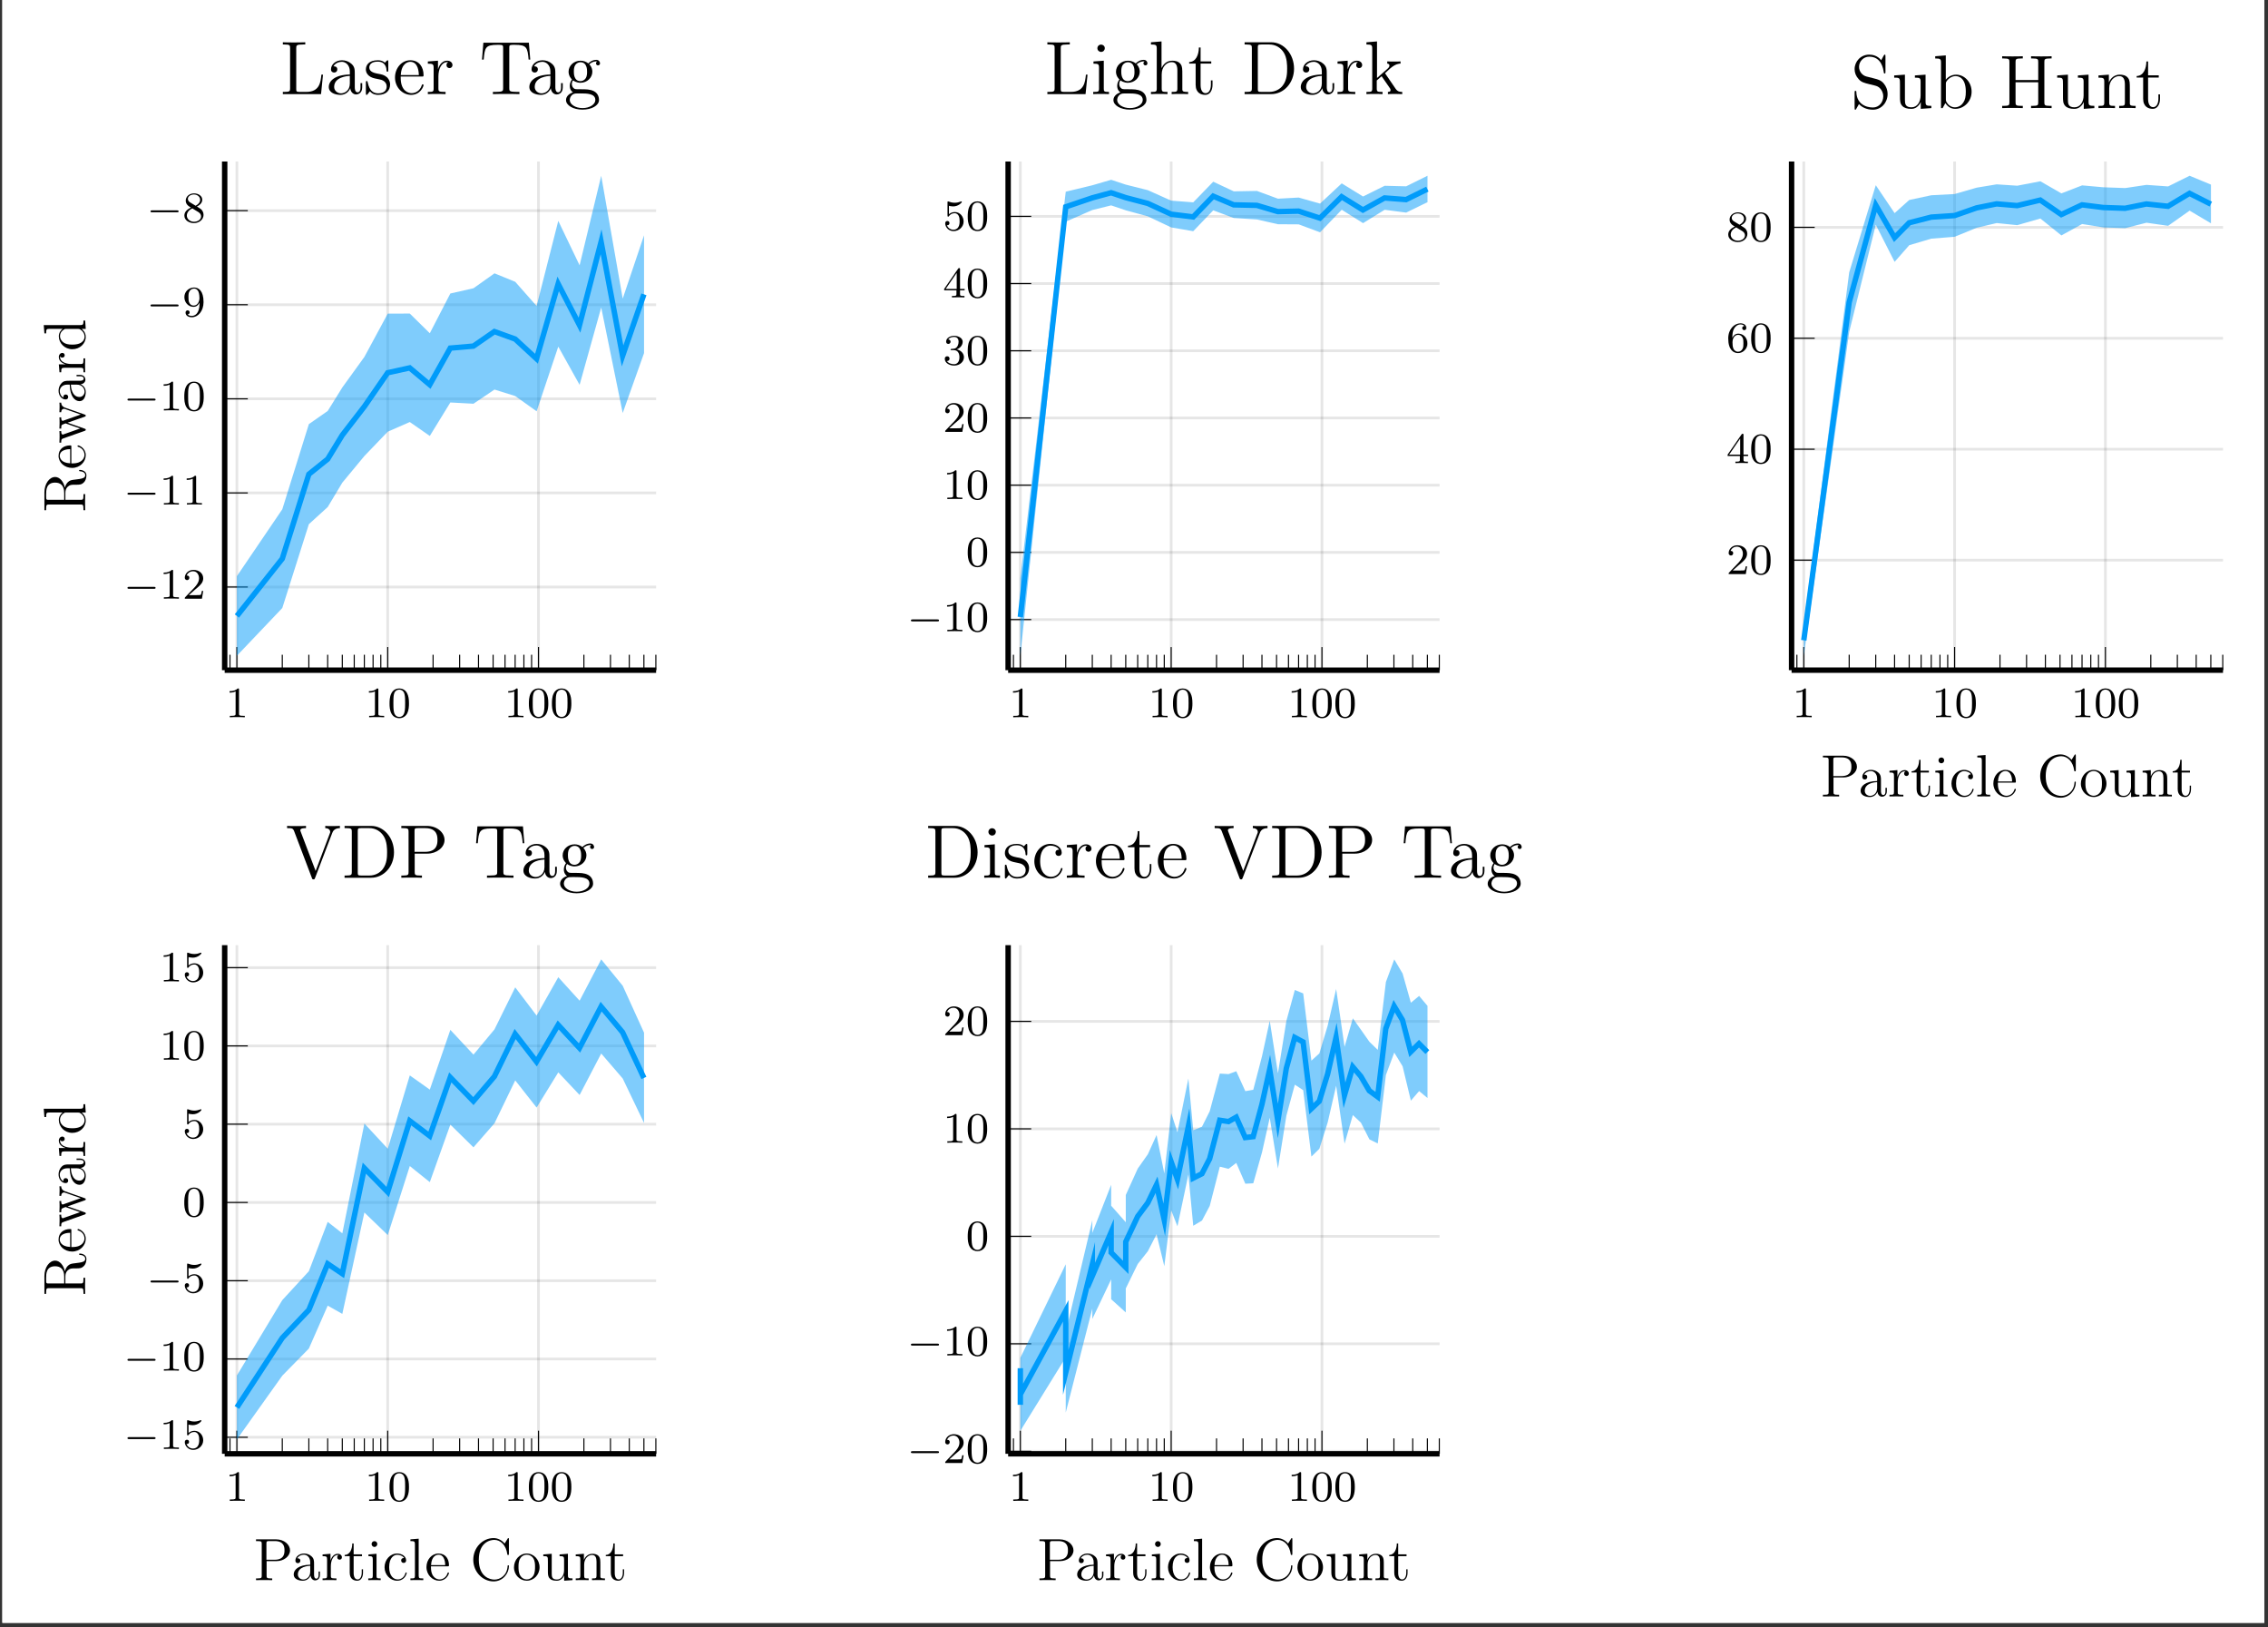 <?xml version="1.0" encoding="UTF-8"?>
<svg xmlns="http://www.w3.org/2000/svg" xmlns:xlink="http://www.w3.org/1999/xlink" width="415.756pt" height="298.205pt" viewBox="0 0 415.756 298.205" version="1.2">
<rect x="0" y="0" width="415.756" height="298.205" fill="#333333" stroke="none"/>
<defs>
<g>
<symbol overflow="visible" id="glyph-1667752263016000-0-0">
<path style="stroke:none;" d=""/>
</symbol>
<symbol overflow="visible" id="glyph-1667752263016000-0-1">
<path style="stroke:none;" d="M 2.5 -5.062 C 2.5 -5.281 2.484 -5.281 2.266 -5.281 C 1.938 -4.969 1.516 -4.781 0.766 -4.781 L 0.766 -4.516 C 0.984 -4.516 1.406 -4.516 1.875 -4.734 L 1.875 -0.656 C 1.875 -0.359 1.844 -0.266 1.094 -0.266 L 0.812 -0.266 L 0.812 0 C 1.141 -0.031 1.828 -0.031 2.172 -0.031 C 2.531 -0.031 3.234 -0.031 3.562 0 L 3.562 -0.266 L 3.281 -0.266 C 2.516 -0.266 2.5 -0.359 2.5 -0.656 Z M 2.5 -5.062 "/>
</symbol>
<symbol overflow="visible" id="glyph-1667752263016000-0-2">
<path style="stroke:none;" d="M 3.891 -2.531 C 3.891 -3.391 3.797 -3.906 3.547 -4.406 C 3.188 -5.109 2.547 -5.281 2.109 -5.281 C 1.109 -5.281 0.734 -4.547 0.625 -4.312 C 0.344 -3.734 0.328 -2.953 0.328 -2.531 C 0.328 -2.016 0.344 -1.203 0.734 -0.578 C 1.094 0.016 1.688 0.172 2.109 0.172 C 2.484 0.172 3.172 0.047 3.578 -0.734 C 3.859 -1.312 3.891 -2.016 3.891 -2.531 Z M 2.109 -0.062 C 1.844 -0.062 1.281 -0.188 1.125 -1.016 C 1.031 -1.469 1.031 -2.219 1.031 -2.625 C 1.031 -3.188 1.031 -3.734 1.125 -4.172 C 1.281 -4.984 1.906 -5.062 2.109 -5.062 C 2.375 -5.062 2.922 -4.938 3.078 -4.203 C 3.188 -3.766 3.188 -3.172 3.188 -2.625 C 3.188 -2.156 3.188 -1.453 3.078 -1 C 2.922 -0.172 2.375 -0.062 2.109 -0.062 Z M 2.109 -0.062 "/>
</symbol>
<symbol overflow="visible" id="glyph-1667752263016000-0-3">
<path style="stroke:none;" d="M 2.25 -1.625 C 2.375 -1.734 2.703 -2 2.828 -2.109 C 3.328 -2.562 3.797 -3 3.797 -3.734 C 3.797 -4.672 3 -5.281 2 -5.281 C 1.047 -5.281 0.422 -4.562 0.422 -3.859 C 0.422 -3.469 0.734 -3.406 0.844 -3.406 C 1.016 -3.406 1.25 -3.531 1.25 -3.828 C 1.25 -4.25 0.859 -4.25 0.766 -4.25 C 1 -4.828 1.531 -5.031 1.922 -5.031 C 2.656 -5.031 3.031 -4.391 3.031 -3.734 C 3.031 -2.906 2.453 -2.297 1.516 -1.344 L 0.516 -0.297 C 0.422 -0.219 0.422 -0.203 0.422 0 L 3.562 0 L 3.797 -1.422 L 3.547 -1.422 C 3.516 -1.266 3.453 -0.859 3.359 -0.719 C 3.312 -0.656 2.719 -0.656 2.578 -0.656 L 1.172 -0.656 Z M 2.25 -1.625 "/>
</symbol>
<symbol overflow="visible" id="glyph-1667752263016000-0-4">
<path style="stroke:none;" d="M 3.125 -2.344 C 3.125 -0.406 2.188 -0.078 1.734 -0.078 C 1.562 -0.078 1.156 -0.094 0.938 -0.344 C 1.281 -0.375 1.312 -0.641 1.312 -0.719 C 1.312 -0.953 1.125 -1.094 0.938 -1.094 C 0.797 -1.094 0.562 -1 0.562 -0.703 C 0.562 -0.156 1.016 0.172 1.734 0.172 C 2.828 0.172 3.859 -0.922 3.859 -2.609 C 3.859 -4.688 2.953 -5.281 2.125 -5.281 C 1.188 -5.281 0.344 -4.562 0.344 -3.516 C 0.344 -2.484 1.125 -1.734 2.016 -1.734 C 2.578 -1.734 2.922 -2.094 3.125 -2.5 Z M 2.047 -1.969 C 1.688 -1.969 1.453 -2.125 1.281 -2.422 C 1.094 -2.719 1.094 -3.109 1.094 -3.5 C 1.094 -3.984 1.094 -4.312 1.312 -4.641 C 1.516 -4.922 1.766 -5.078 2.141 -5.078 C 2.672 -5.078 2.906 -4.562 2.922 -4.516 C 3.094 -4.125 3.109 -3.5 3.109 -3.344 C 3.109 -2.719 2.766 -1.969 2.047 -1.969 Z M 2.047 -1.969 "/>
</symbol>
<symbol overflow="visible" id="glyph-1667752263016000-0-5">
<path style="stroke:none;" d="M 2.641 -2.875 C 3.078 -3.078 3.625 -3.484 3.625 -4.109 C 3.625 -4.859 2.859 -5.281 2.109 -5.281 C 1.266 -5.281 0.594 -4.703 0.594 -3.953 C 0.594 -3.672 0.688 -3.391 0.891 -3.172 C 1.031 -3 1.062 -2.984 1.547 -2.672 C 0.562 -2.234 0.344 -1.656 0.344 -1.203 C 0.344 -0.328 1.234 0.172 2.094 0.172 C 3.078 0.172 3.859 -0.5 3.859 -1.344 C 3.859 -1.844 3.594 -2.172 3.469 -2.312 C 3.328 -2.438 3.328 -2.438 2.641 -2.875 Z M 1.406 -3.625 C 1.172 -3.75 0.984 -3.984 0.984 -4.266 C 0.984 -4.766 1.531 -5.078 2.094 -5.078 C 2.719 -5.078 3.234 -4.656 3.234 -4.109 C 3.234 -3.641 2.875 -3.25 2.406 -3.016 Z M 1.797 -2.531 C 1.828 -2.516 2.734 -1.953 2.875 -1.875 C 3 -1.797 3.406 -1.547 3.406 -1.062 C 3.406 -0.453 2.766 -0.078 2.109 -0.078 C 1.406 -0.078 0.797 -0.562 0.797 -1.203 C 0.797 -1.812 1.25 -2.281 1.797 -2.531 Z M 1.797 -2.531 "/>
</symbol>
<symbol overflow="visible" id="glyph-1667752263016000-0-6">
<path style="stroke:none;" d="M 2.016 -2.656 C 2.641 -2.656 3.031 -2.188 3.031 -1.359 C 3.031 -0.359 2.469 -0.078 2.047 -0.078 C 1.609 -0.078 1.016 -0.234 0.734 -0.656 C 1.031 -0.656 1.219 -0.828 1.219 -1.094 C 1.219 -1.359 1.047 -1.531 0.781 -1.531 C 0.578 -1.531 0.344 -1.406 0.344 -1.078 C 0.344 -0.328 1.156 0.172 2.062 0.172 C 3.125 0.172 3.859 -0.562 3.859 -1.359 C 3.859 -2.016 3.344 -2.625 2.531 -2.797 C 3.156 -3.016 3.625 -3.562 3.625 -4.203 C 3.625 -4.828 2.906 -5.281 2.078 -5.281 C 1.234 -5.281 0.594 -4.828 0.594 -4.219 C 0.594 -3.922 0.781 -3.797 1 -3.797 C 1.234 -3.797 1.406 -3.984 1.406 -4.203 C 1.406 -4.5 1.141 -4.609 0.969 -4.625 C 1.297 -5.062 1.922 -5.078 2.062 -5.078 C 2.266 -5.078 2.875 -5.016 2.875 -4.203 C 2.875 -3.641 2.641 -3.312 2.531 -3.188 C 2.297 -2.938 2.109 -2.922 1.625 -2.891 C 1.469 -2.875 1.406 -2.875 1.406 -2.766 C 1.406 -2.656 1.484 -2.656 1.609 -2.656 Z M 2.016 -2.656 "/>
</symbol>
<symbol overflow="visible" id="glyph-1667752263016000-0-7">
<path style="stroke:none;" d="M 3.141 -5.141 C 3.141 -5.312 3.141 -5.375 2.969 -5.375 C 2.859 -5.375 2.859 -5.359 2.781 -5.25 L 0.234 -1.562 L 0.234 -1.297 L 2.484 -1.297 L 2.484 -0.641 C 2.484 -0.344 2.453 -0.266 1.844 -0.266 L 1.656 -0.266 L 1.656 0 C 2.344 -0.031 2.359 -0.031 2.812 -0.031 C 3.266 -0.031 3.281 -0.031 3.953 0 L 3.953 -0.266 L 3.766 -0.266 C 3.156 -0.266 3.141 -0.344 3.141 -0.641 L 3.141 -1.297 L 3.984 -1.297 L 3.984 -1.562 L 3.141 -1.562 Z M 2.531 -4.5 L 2.531 -1.562 L 0.516 -1.562 Z M 2.531 -4.5 "/>
</symbol>
<symbol overflow="visible" id="glyph-1667752263016000-0-8">
<path style="stroke:none;" d="M 1.109 -4.469 C 1.219 -4.438 1.531 -4.359 1.875 -4.359 C 2.859 -4.359 3.469 -5.062 3.469 -5.172 C 3.469 -5.266 3.406 -5.281 3.375 -5.281 C 3.359 -5.281 3.344 -5.281 3.266 -5.25 C 2.953 -5.125 2.594 -5.031 2.156 -5.031 C 1.688 -5.031 1.297 -5.156 1.062 -5.25 C 0.984 -5.281 0.969 -5.281 0.953 -5.281 C 0.844 -5.281 0.844 -5.203 0.844 -5.062 L 0.844 -2.734 C 0.844 -2.578 0.844 -2.484 0.984 -2.484 C 1.047 -2.484 1.062 -2.516 1.109 -2.578 C 1.203 -2.703 1.5 -3.109 2.172 -3.109 C 2.625 -3.109 2.844 -2.75 2.906 -2.594 C 3.047 -2.312 3.062 -1.938 3.062 -1.625 C 3.062 -1.344 3.047 -0.906 2.828 -0.562 C 2.688 -0.312 2.359 -0.078 1.938 -0.078 C 1.422 -0.078 0.922 -0.391 0.734 -0.922 C 0.75 -0.906 0.797 -0.906 0.812 -0.906 C 1.031 -0.906 1.203 -1.047 1.203 -1.297 C 1.203 -1.594 0.984 -1.688 0.812 -1.688 C 0.672 -1.688 0.422 -1.609 0.422 -1.266 C 0.422 -0.562 1.047 0.172 1.953 0.172 C 2.953 0.172 3.797 -0.609 3.797 -1.594 C 3.797 -2.516 3.125 -3.328 2.188 -3.328 C 1.797 -3.328 1.422 -3.203 1.109 -2.938 Z M 1.109 -4.469 "/>
</symbol>
<symbol overflow="visible" id="glyph-1667752263016000-0-9">
<path style="stroke:none;" d="M 1.094 -2.625 C 1.094 -3.297 1.156 -3.875 1.438 -4.359 C 1.672 -4.75 2.078 -5.078 2.578 -5.078 C 2.75 -5.078 3.109 -5.062 3.297 -4.781 C 2.938 -4.766 2.906 -4.5 2.906 -4.406 C 2.906 -4.172 3.078 -4.031 3.281 -4.031 C 3.422 -4.031 3.656 -4.125 3.656 -4.422 C 3.656 -4.906 3.297 -5.281 2.578 -5.281 C 1.469 -5.281 0.344 -4.234 0.344 -2.516 C 0.344 -0.359 1.359 0.172 2.125 0.172 C 2.5 0.172 2.922 0.062 3.281 -0.281 C 3.594 -0.594 3.859 -0.922 3.859 -1.609 C 3.859 -2.656 3.078 -3.391 2.188 -3.391 C 1.625 -3.391 1.281 -3.016 1.094 -2.625 Z M 2.125 -0.078 C 1.703 -0.078 1.438 -0.359 1.312 -0.594 C 1.141 -0.953 1.125 -1.484 1.125 -1.797 C 1.125 -2.578 1.547 -3.172 2.156 -3.172 C 2.562 -3.172 2.797 -2.953 2.953 -2.688 C 3.125 -2.391 3.125 -2.031 3.125 -1.625 C 3.125 -1.219 3.125 -0.859 2.953 -0.578 C 2.75 -0.219 2.469 -0.078 2.125 -0.078 Z M 2.125 -0.078 "/>
</symbol>
<symbol overflow="visible" id="glyph-1667752263016000-1-0">
<path style="stroke:none;" d=""/>
</symbol>
<symbol overflow="visible" id="glyph-1667752263016000-1-1">
<path style="stroke:none;" d="M 5.562 -1.812 C 5.688 -1.812 5.859 -1.812 5.859 -1.984 C 5.859 -2.172 5.688 -2.172 5.562 -2.172 L 1 -2.172 C 0.875 -2.172 0.703 -2.172 0.703 -1.984 C 0.703 -1.812 0.875 -1.812 1 -1.812 Z M 5.562 -1.812 "/>
</symbol>
<symbol overflow="visible" id="glyph-1667752263016000-2-0">
<path style="stroke:none;" d=""/>
</symbol>
<symbol overflow="visible" id="glyph-1667752263016000-2-1">
<path style="stroke:none;" d="M -0.953 -7.844 C -1.016 -7.844 -1.109 -7.844 -1.109 -7.719 C -1.109 -7.609 -1.047 -7.609 -0.938 -7.594 C -0.281 -7.547 0.016 -7.234 0.016 -6.875 C 0.016 -6.375 -0.5 -6.266 -1.078 -6.172 L -1.906 -6.062 C -2.453 -6 -2.797 -5.953 -3.141 -5.625 C -3.266 -5.5 -3.547 -5.219 -3.719 -4.609 C -3.969 -5.703 -4.656 -6.547 -5.5 -6.547 C -6.562 -6.547 -7.469 -5.297 -7.469 -3.734 L -7.469 -0.453 L -7.156 -0.453 L -7.156 -0.672 C -7.156 -1.469 -7.047 -1.5 -6.641 -1.5 L -0.828 -1.5 C -0.422 -1.5 -0.312 -1.469 -0.312 -0.672 L -0.312 -0.453 L 0 -0.453 C -0.016 -0.703 -0.016 -1.609 -0.016 -1.922 C -0.016 -2.234 -0.016 -3.156 0 -3.406 L -0.312 -3.406 L -0.312 -3.188 C -0.312 -2.391 -0.422 -2.359 -0.828 -2.359 L -3.625 -2.359 L -3.625 -3.625 C -3.625 -4.062 -3.516 -4.469 -3.203 -4.75 C -2.781 -5.125 -2.562 -5.125 -1.797 -5.125 C -0.938 -5.125 -0.656 -5.125 -0.188 -5.609 C -0.016 -5.781 0.234 -6.234 0.234 -6.844 C 0.234 -7.703 -0.719 -7.844 -0.953 -7.844 Z M -5.5 -5.516 C -4.547 -5.516 -3.844 -5.016 -3.844 -3.594 L -3.844 -2.359 L -6.719 -2.359 C -6.969 -2.359 -7.094 -2.359 -7.141 -2.594 C -7.156 -2.688 -7.156 -3.016 -7.156 -3.234 C -7.156 -4.125 -7.156 -5.516 -5.5 -5.516 Z M -5.5 -5.516 "/>
</symbol>
<symbol overflow="visible" id="glyph-1667752263016000-2-2">
<path style="stroke:none;" d="M -1.297 -4.453 C -1.359 -4.453 -1.406 -4.391 -1.406 -4.328 C -1.406 -4.25 -1.359 -4.219 -1.297 -4.203 C -0.375 -3.922 -0.125 -3.188 -0.125 -2.719 C -0.125 -2.266 -0.438 -1.156 -2.328 -1.156 L -2.531 -1.156 L -2.531 -4.188 C -2.531 -4.422 -2.531 -4.453 -2.75 -4.453 C -3.844 -4.453 -4.875 -3.859 -4.875 -2.531 C -4.875 -1.297 -3.75 -0.328 -2.391 -0.328 C -0.953 -0.328 0.109 -1.438 0.109 -2.656 C 0.109 -3.953 -1.078 -4.453 -1.297 -4.453 Z M -2.75 -3.766 L -2.75 -1.172 C -4.469 -1.25 -4.656 -2.219 -4.656 -2.531 C -4.656 -3.703 -3.109 -3.766 -2.75 -3.766 Z M -2.75 -3.766 "/>
</symbol>
<symbol overflow="visible" id="glyph-1667752263016000-2-3">
<path style="stroke:none;" d="M -4.391 -7.531 L -4.719 -7.531 C -4.688 -7.25 -4.688 -7.047 -4.688 -6.719 L -4.719 -5.781 L -4.391 -5.781 C -4.375 -6.281 -4.078 -6.406 -3.875 -6.406 C -3.875 -6.406 -3.781 -6.406 -3.672 -6.359 L -0.812 -5.359 L -3.906 -4.266 C -4.031 -4.203 -4.062 -4.203 -4.094 -4.203 C -4.391 -4.203 -4.391 -4.609 -4.391 -4.844 L -4.719 -4.844 C -4.688 -4.531 -4.688 -4.094 -4.688 -3.766 L -4.719 -2.781 L -4.391 -2.781 C -4.391 -3.203 -4.375 -3.344 -4.234 -3.469 C -4.172 -3.516 -3.812 -3.656 -3.594 -3.734 L -0.922 -2.797 L -3.891 -1.75 C -4.031 -1.688 -4.062 -1.688 -4.094 -1.688 C -4.391 -1.688 -4.391 -2.125 -4.391 -2.328 L -4.719 -2.328 C -4.688 -2.062 -4.688 -1.516 -4.688 -1.219 L -4.719 -0.203 L -4.391 -0.203 C -4.391 -0.75 -4.359 -0.859 -4 -0.984 L -0.094 -2.359 C 0.031 -2.406 0.109 -2.438 0.109 -2.562 C 0.109 -2.656 0.078 -2.719 -0.094 -2.766 L -3.219 -3.859 L -0.094 -4.953 C 0.078 -5.016 0.109 -5.062 0.109 -5.156 C 0.109 -5.281 0.031 -5.312 -0.094 -5.359 L -3.672 -6.609 C -4.359 -6.859 -4.391 -7.344 -4.391 -7.531 Z M -4.391 -7.531 "/>
</symbol>
<symbol overflow="visible" id="glyph-1667752263016000-2-4">
<path style="stroke:none;" d="M -0.969 -5.188 L -1.578 -5.188 L -1.578 -4.938 L -0.969 -4.938 C -0.344 -4.938 -0.266 -4.688 -0.266 -4.531 C -0.266 -4.109 -0.844 -4.109 -1 -4.109 L -2.922 -4.109 C -3.516 -4.109 -3.953 -4.109 -4.375 -3.625 C -4.719 -3.25 -4.875 -2.75 -4.875 -2.281 C -4.875 -1.375 -4.281 -0.688 -3.578 -0.688 C -3.266 -0.688 -3.109 -0.891 -3.109 -1.141 C -3.109 -1.406 -3.297 -1.594 -3.547 -1.594 C -4 -1.594 -4 -1.203 -4 -1.031 C -4.469 -1.297 -4.656 -1.812 -4.656 -2.25 C -4.656 -2.75 -4.25 -3.406 -3.266 -3.406 L -2.828 -3.406 C -2.781 -1.203 -1.875 -0.375 -1.031 -0.375 C -0.156 -0.375 0.109 -1.375 0.109 -2.047 C 0.109 -2.766 -0.328 -3.266 -0.859 -3.469 C -0.344 -3.516 0.047 -3.844 0.047 -4.312 C 0.047 -4.547 -0.094 -5.188 -0.969 -5.188 Z M -1.547 -3.406 C -0.469 -3.406 -0.109 -2.609 -0.109 -2.125 C -0.109 -1.594 -0.5 -1.141 -1.031 -1.141 C -2.469 -1.141 -2.609 -3 -2.625 -3.406 Z M -1.547 -3.406 "/>
</symbol>
<symbol overflow="visible" id="glyph-1667752263016000-2-5">
<path style="stroke:none;" d="M -4.188 -3.859 C -4.516 -3.859 -4.828 -3.562 -4.828 -3.094 C -4.828 -2.172 -3.812 -1.844 -3.609 -1.781 L -3.609 -1.766 L -4.828 -1.766 L -4.703 -0.312 L -4.391 -0.312 C -4.391 -1.047 -4.312 -1.141 -3.766 -1.141 L -0.812 -1.141 C -0.312 -1.141 -0.312 -1.016 -0.312 -0.312 L 0 -0.312 C -0.016 -0.609 -0.016 -1.219 -0.016 -1.547 C -0.016 -1.844 -0.016 -2.609 0 -2.859 L -0.312 -2.859 L -0.312 -2.641 C -0.312 -1.844 -0.438 -1.828 -0.828 -1.828 L -2.547 -1.828 C -3.609 -1.828 -4.609 -2.266 -4.609 -3.109 C -4.609 -3.188 -4.609 -3.219 -4.594 -3.266 C -4.547 -3.172 -4.484 -3 -4.188 -3 C -3.875 -3 -3.75 -3.25 -3.75 -3.422 C -3.75 -3.641 -3.891 -3.859 -4.188 -3.859 Z M -4.188 -3.859 "/>
</symbol>
<symbol overflow="visible" id="glyph-1667752263016000-2-6">
<path style="stroke:none;" d="M 0 -5.625 L -0.312 -5.625 C -0.312 -4.891 -0.391 -4.797 -0.922 -4.797 L -7.594 -4.797 L -7.469 -3.281 L -7.156 -3.281 C -7.156 -4.031 -7.078 -4.109 -6.547 -4.109 L -4.125 -4.109 C -4.438 -3.875 -4.828 -3.406 -4.828 -2.75 C -4.828 -1.469 -3.75 -0.375 -2.344 -0.375 C -0.969 -0.375 0.109 -1.422 0.109 -2.625 C 0.109 -3.453 -0.438 -3.938 -0.641 -4.094 L 0.109 -4.094 Z M -1.281 -4.094 C -1.078 -4.094 -1.047 -4.094 -0.812 -3.938 C -0.422 -3.672 -0.109 -3.219 -0.109 -2.672 C -0.109 -2.391 -0.219 -1.219 -2.344 -1.219 C -3.125 -1.219 -3.562 -1.344 -3.922 -1.578 C -4.266 -1.797 -4.609 -2.234 -4.609 -2.781 C -4.609 -3.469 -4.109 -3.844 -3.938 -3.953 C -3.75 -4.094 -3.734 -4.094 -3.531 -4.094 Z M -1.281 -4.094 "/>
</symbol>
<symbol overflow="visible" id="glyph-1667752263016000-3-0">
<path style="stroke:none;" d=""/>
</symbol>
<symbol overflow="visible" id="glyph-1667752263016000-3-1">
<path style="stroke:none;" d="M 7.922 -3.562 L 7.625 -3.562 C 7.484 -2.172 7.297 -0.406 4.859 -0.406 L 3.656 -0.406 C 3.047 -0.406 3.016 -0.5 3.016 -0.953 L 3.016 -8.422 C 3.016 -8.922 3.047 -9.094 4.25 -9.094 L 4.672 -9.094 L 4.672 -9.5 C 4.266 -9.469 3.047 -9.469 2.562 -9.469 C 2.141 -9.469 0.906 -9.469 0.562 -9.5 L 0.562 -9.094 L 0.844 -9.094 C 1.844 -9.094 1.891 -8.953 1.891 -8.438 L 1.891 -1.062 C 1.891 -0.547 1.844 -0.406 0.844 -0.406 L 0.562 -0.406 L 0.562 0 L 7.562 0 Z M 7.922 -3.562 "/>
</symbol>
<symbol overflow="visible" id="glyph-1667752263016000-3-2">
<path style="stroke:none;" d="M 6.594 -1.234 L 6.594 -2.016 L 6.281 -2.016 L 6.281 -1.234 C 6.281 -0.438 5.953 -0.328 5.75 -0.328 C 5.234 -0.328 5.234 -1.078 5.234 -1.281 L 5.234 -3.719 C 5.234 -4.469 5.234 -5.016 4.609 -5.562 C 4.125 -6 3.5 -6.203 2.891 -6.203 C 1.75 -6.203 0.875 -5.453 0.875 -4.547 C 0.875 -4.141 1.141 -3.953 1.453 -3.953 C 1.797 -3.953 2.031 -4.188 2.031 -4.516 C 2.031 -5.094 1.531 -5.094 1.328 -5.094 C 1.641 -5.672 2.312 -5.922 2.859 -5.922 C 3.5 -5.922 4.328 -5.391 4.328 -4.141 L 4.328 -3.594 C 1.531 -3.547 0.469 -2.375 0.469 -1.312 C 0.469 -0.203 1.75 0.141 2.594 0.141 C 3.516 0.141 4.141 -0.422 4.406 -1.078 C 4.469 -0.438 4.891 0.062 5.5 0.062 C 5.781 0.062 6.594 -0.125 6.594 -1.234 Z M 4.328 -1.953 C 4.328 -0.594 3.312 -0.141 2.719 -0.141 C 2.031 -0.141 1.453 -0.641 1.453 -1.312 C 1.453 -3.141 3.828 -3.312 4.328 -3.344 Z M 4.328 -1.953 "/>
</symbol>
<symbol overflow="visible" id="glyph-1667752263016000-3-3">
<path style="stroke:none;" d="M 4.891 -1.766 C 4.891 -2.516 4.438 -2.969 4.312 -3.094 C 3.812 -3.516 3.438 -3.609 2.516 -3.766 C 2.094 -3.859 1.078 -4.047 1.078 -4.875 C 1.078 -5.312 1.375 -5.953 2.625 -5.953 C 4.141 -5.953 4.234 -4.656 4.25 -4.234 C 4.266 -4.109 4.359 -4.109 4.406 -4.109 C 4.562 -4.109 4.562 -4.188 4.562 -4.438 L 4.562 -5.875 C 4.562 -6.125 4.562 -6.203 4.422 -6.203 C 4.312 -6.203 4.047 -5.891 3.953 -5.766 C 3.516 -6.125 3.094 -6.203 2.641 -6.203 C 0.953 -6.203 0.453 -5.281 0.453 -4.516 C 0.453 -4.359 0.453 -3.875 0.984 -3.391 C 1.438 -3 1.906 -2.906 2.547 -2.781 C 3.312 -2.625 3.484 -2.594 3.844 -2.312 C 4.094 -2.094 4.266 -1.797 4.266 -1.406 C 4.266 -0.812 3.922 -0.141 2.703 -0.141 C 1.781 -0.141 1.109 -0.672 0.812 -2.062 C 0.75 -2.312 0.734 -2.344 0.734 -2.344 C 0.703 -2.391 0.656 -2.391 0.609 -2.391 C 0.453 -2.391 0.453 -2.328 0.453 -2.078 L 0.453 -0.188 C 0.453 0.062 0.453 0.141 0.594 0.141 C 0.672 0.141 0.688 0.125 0.922 -0.172 C 0.984 -0.266 0.984 -0.297 1.203 -0.516 C 1.719 0.141 2.469 0.141 2.719 0.141 C 4.172 0.141 4.891 -0.672 4.891 -1.766 Z M 4.891 -1.766 "/>
</symbol>
<symbol overflow="visible" id="glyph-1667752263016000-3-4">
<path style="stroke:none;" d="M 5.656 -1.656 C 5.656 -1.734 5.594 -1.797 5.5 -1.797 C 5.391 -1.797 5.375 -1.719 5.344 -1.656 C 4.984 -0.484 4.047 -0.172 3.469 -0.172 C 2.875 -0.172 1.469 -0.562 1.469 -2.969 L 1.469 -3.219 L 5.328 -3.219 C 5.625 -3.219 5.656 -3.219 5.656 -3.484 C 5.656 -4.891 4.906 -6.203 3.219 -6.203 C 1.641 -6.203 0.422 -4.766 0.422 -3.047 C 0.422 -1.203 1.828 0.141 3.375 0.141 C 5.031 0.141 5.656 -1.359 5.656 -1.656 Z M 4.797 -3.484 L 1.484 -3.484 C 1.594 -5.672 2.828 -5.922 3.219 -5.922 C 4.703 -5.922 4.781 -3.969 4.797 -3.484 Z M 4.797 -3.484 "/>
</symbol>
<symbol overflow="visible" id="glyph-1667752263016000-3-5">
<path style="stroke:none;" d="M 4.906 -5.328 C 4.906 -5.75 4.531 -6.125 3.938 -6.125 C 2.75 -6.125 2.344 -4.859 2.266 -4.594 L 2.25 -4.594 L 2.25 -6.125 L 0.391 -5.984 L 0.391 -5.578 C 1.328 -5.578 1.453 -5.484 1.453 -4.797 L 1.453 -1.031 C 1.453 -0.406 1.297 -0.406 0.391 -0.406 L 0.391 0 C 0.781 -0.031 1.547 -0.031 1.953 -0.031 C 2.344 -0.031 3.328 -0.031 3.641 0 L 3.641 -0.406 L 3.359 -0.406 C 2.344 -0.406 2.328 -0.562 2.328 -1.062 L 2.328 -3.234 C 2.328 -4.594 2.875 -5.859 3.953 -5.859 C 4.062 -5.859 4.094 -5.859 4.141 -5.844 C 4.031 -5.781 3.812 -5.703 3.812 -5.328 C 3.812 -4.922 4.125 -4.766 4.359 -4.766 C 4.625 -4.766 4.906 -4.953 4.906 -5.328 Z M 4.906 -5.328 "/>
</symbol>
<symbol overflow="visible" id="glyph-1667752263016000-3-6">
<path style="stroke:none;" d="M 9.328 -6.328 L 9.078 -9.422 L 0.734 -9.422 L 0.484 -6.328 L 0.797 -6.328 C 0.984 -8.531 1.109 -9.031 3.312 -9.031 C 3.562 -9.031 3.953 -9.031 4.062 -9 C 4.344 -8.953 4.359 -8.781 4.359 -8.469 L 4.359 -1.078 C 4.359 -0.594 4.359 -0.406 2.984 -0.406 L 2.484 -0.406 L 2.484 0 C 2.938 -0.031 4.359 -0.031 4.906 -0.031 C 5.453 -0.031 6.891 -0.031 7.344 0 L 7.344 -0.406 L 6.844 -0.406 C 5.484 -0.406 5.484 -0.594 5.484 -1.078 L 5.484 -8.469 C 5.484 -8.812 5.5 -8.938 5.734 -9 C 5.844 -9.031 6.25 -9.031 6.516 -9.031 C 8.703 -9.031 8.828 -8.531 9.031 -6.328 Z M 9.328 -6.328 "/>
</symbol>
<symbol overflow="visible" id="glyph-1667752263016000-3-7">
<path style="stroke:none;" d="M 6.609 -5.641 C 6.609 -5.891 6.406 -6.281 5.922 -6.281 C 5.203 -6.281 4.656 -5.844 4.469 -5.625 C 4.047 -5.953 3.562 -6.125 3.031 -6.125 C 1.781 -6.125 0.844 -5.188 0.844 -4.109 C 0.844 -3.328 1.328 -2.812 1.469 -2.688 C 1.312 -2.469 1.062 -2.078 1.062 -1.531 C 1.062 -0.719 1.547 -0.375 1.656 -0.312 C 1.016 -0.125 0.375 0.375 0.375 1.094 C 0.375 2.062 1.688 2.844 3.391 2.844 C 5.047 2.844 6.422 2.109 6.422 1.078 C 6.422 0.719 6.328 -0.094 5.5 -0.531 C 4.781 -0.891 4.094 -0.891 2.891 -0.891 C 2.047 -0.891 1.953 -0.891 1.703 -1.156 C 1.562 -1.297 1.438 -1.562 1.438 -1.844 C 1.438 -2.078 1.516 -2.328 1.656 -2.516 C 2.312 -2.078 2.859 -2.078 3.016 -2.078 C 4.266 -2.078 5.203 -3.031 5.203 -4.109 C 5.203 -4.484 5.094 -5 4.641 -5.453 C 5.188 -6 5.844 -6 5.906 -6 C 5.969 -6 6.031 -6 6.094 -5.984 C 5.953 -5.922 5.875 -5.781 5.875 -5.625 C 5.875 -5.438 6.016 -5.266 6.25 -5.266 C 6.359 -5.266 6.609 -5.344 6.609 -5.641 Z M 4.234 -4.109 C 4.234 -3.859 4.234 -3.297 4 -2.922 C 3.734 -2.516 3.328 -2.375 3.031 -2.375 C 1.812 -2.375 1.812 -3.781 1.812 -4.109 C 1.812 -4.359 1.812 -4.922 2.047 -5.297 C 2.312 -5.703 2.719 -5.844 3.016 -5.844 C 4.234 -5.844 4.234 -4.438 4.234 -4.109 Z M 5.75 1.078 C 5.75 1.906 4.688 2.562 3.406 2.562 C 2.078 2.562 1.062 1.875 1.062 1.078 C 1.062 0.969 1.078 0.438 1.609 0.062 C 1.922 -0.125 2.047 -0.125 3.016 -0.125 C 4.172 -0.125 5.75 -0.125 5.75 1.078 Z M 5.75 1.078 "/>
</symbol>
<symbol overflow="visible" id="glyph-1667752263016000-3-8">
<path style="stroke:none;" d="M 3.344 0 L 3.344 -0.406 C 2.453 -0.406 2.391 -0.469 2.391 -1.016 L 2.391 -6.125 L 0.5 -5.984 L 0.5 -5.578 C 1.391 -5.578 1.516 -5.5 1.516 -4.812 L 1.516 -1.031 C 1.516 -0.406 1.359 -0.406 0.453 -0.406 L 0.453 0 C 0.844 -0.031 1.516 -0.031 1.922 -0.031 C 2.078 -0.031 2.875 -0.031 3.344 0 Z M 2.578 -8.406 C 2.578 -8.812 2.234 -9.078 1.906 -9.078 C 1.516 -9.078 1.219 -8.781 1.219 -8.406 C 1.219 -8.031 1.531 -7.734 1.891 -7.734 C 2.312 -7.734 2.578 -8.062 2.578 -8.406 Z M 2.578 -8.406 "/>
</symbol>
<symbol overflow="visible" id="glyph-1667752263016000-3-9">
<path style="stroke:none;" d="M 7.25 0 L 7.25 -0.406 C 6.547 -0.406 6.203 -0.406 6.188 -0.828 L 6.188 -3.375 C 6.188 -4.672 6.188 -5.062 5.875 -5.5 C 5.469 -6.047 4.812 -6.125 4.344 -6.125 C 3.141 -6.125 2.594 -5.234 2.391 -4.797 L 2.375 -4.797 L 2.375 -9.656 L 0.438 -9.5 L 0.438 -9.094 C 1.391 -9.094 1.5 -9 1.5 -8.312 L 1.5 -1.031 C 1.5 -0.406 1.344 -0.406 0.438 -0.406 L 0.438 0 C 0.812 -0.031 1.562 -0.031 1.953 -0.031 C 2.344 -0.031 3.094 -0.031 3.469 0 L 3.469 -0.406 C 2.578 -0.406 2.406 -0.406 2.406 -1.031 L 2.406 -3.609 C 2.406 -5.078 3.359 -5.859 4.234 -5.859 C 5.094 -5.859 5.281 -5.141 5.281 -4.297 L 5.281 -1.031 C 5.281 -0.406 5.125 -0.406 4.234 -0.406 L 4.234 0 C 4.594 -0.031 5.344 -0.031 5.734 -0.031 C 6.125 -0.031 6.891 -0.031 7.25 0 Z M 7.25 0 "/>
</symbol>
<symbol overflow="visible" id="glyph-1667752263016000-3-10">
<path style="stroke:none;" d="M 4.531 -1.719 L 4.531 -2.516 L 4.234 -2.516 L 4.234 -1.75 C 4.234 -0.75 3.828 -0.172 3.281 -0.172 C 2.344 -0.172 2.344 -1.453 2.344 -1.703 L 2.344 -5.594 L 4.297 -5.594 L 4.297 -6 L 2.344 -6 L 2.344 -8.547 L 2.031 -8.547 C 2.016 -7.25 1.516 -5.906 0.25 -5.875 L 0.25 -5.594 L 1.438 -5.594 L 1.438 -1.719 C 1.438 -0.188 2.469 0.141 3.203 0.141 C 4.078 0.141 4.531 -0.719 4.531 -1.719 Z M 4.531 -1.719 "/>
</symbol>
<symbol overflow="visible" id="glyph-1667752263016000-3-11">
<path style="stroke:none;" d="M 9.641 -4.656 C 9.641 -7.344 7.766 -9.5 5.453 -9.5 L 0.578 -9.5 L 0.578 -9.094 L 0.859 -9.094 C 1.859 -9.094 1.906 -8.953 1.906 -8.438 L 1.906 -1.062 C 1.906 -0.547 1.859 -0.406 0.859 -0.406 L 0.578 -0.406 L 0.578 0 L 5.453 0 C 7.781 0 9.641 -2.078 9.641 -4.656 Z M 8.375 -4.672 C 8.375 -3.891 8.359 -2.594 7.562 -1.562 C 7.109 -0.969 6.266 -0.406 5.109 -0.406 L 3.641 -0.406 C 3.031 -0.406 3 -0.5 3 -0.953 L 3 -8.531 C 3 -9 3.031 -9.094 3.641 -9.094 L 5.109 -9.094 C 6.25 -9.094 7.172 -8.531 7.75 -7.625 C 8.375 -6.641 8.375 -5.234 8.375 -4.672 Z M 8.375 -4.672 "/>
</symbol>
<symbol overflow="visible" id="glyph-1667752263016000-3-12">
<path style="stroke:none;" d="M 6.953 0 L 6.953 -0.406 C 6.578 -0.406 6.141 -0.406 5.75 -0.969 L 3.891 -3.688 L 3.797 -3.828 C 3.797 -3.859 4.672 -4.609 4.781 -4.734 C 5.75 -5.562 6.359 -5.578 6.641 -5.594 L 6.641 -6 C 6.375 -5.969 6 -5.969 5.594 -5.969 C 5.234 -5.969 4.516 -5.969 4.203 -6 L 4.203 -5.594 C 4.438 -5.578 4.609 -5.453 4.609 -5.234 C 4.609 -4.953 4.312 -4.703 4.312 -4.703 L 2.328 -2.953 L 2.328 -9.656 L 0.391 -9.5 L 0.391 -9.094 C 1.328 -9.094 1.453 -9 1.453 -8.312 L 1.453 -1.031 C 1.453 -0.406 1.297 -0.406 0.391 -0.406 L 0.391 0 C 0.781 -0.031 1.453 -0.031 1.859 -0.031 C 2.281 -0.031 2.953 -0.031 3.344 0 L 3.344 -0.406 C 2.453 -0.406 2.281 -0.406 2.281 -1.031 L 2.281 -2.5 L 3.172 -3.281 L 4.5 -1.359 C 4.719 -1.078 4.812 -0.922 4.812 -0.719 C 4.812 -0.469 4.609 -0.406 4.328 -0.406 L 4.328 0 C 4.672 -0.031 5.359 -0.031 5.734 -0.031 C 6.328 -0.031 6.359 -0.031 6.953 0 Z M 6.953 0 "/>
</symbol>
<symbol overflow="visible" id="glyph-1667752263016000-3-13">
<path style="stroke:none;" d="M 6.797 -2.562 C 6.797 -3.406 6.484 -4.031 6.109 -4.484 C 5.594 -5.125 4.969 -5.266 4.422 -5.406 L 2.891 -5.797 C 2.188 -5.984 1.562 -6.672 1.562 -7.562 C 1.562 -8.531 2.344 -9.422 3.422 -9.422 C 5.703 -9.422 6 -7.156 6.094 -6.562 C 6.125 -6.391 6.125 -6.344 6.25 -6.344 C 6.406 -6.344 6.406 -6.406 6.406 -6.656 L 6.406 -9.469 C 6.406 -9.719 6.406 -9.797 6.266 -9.797 C 6.234 -9.797 6.172 -9.797 6.078 -9.609 L 5.625 -8.766 C 4.953 -9.625 4.031 -9.797 3.422 -9.797 C 1.875 -9.797 0.75 -8.547 0.75 -7.141 C 0.75 -6.469 0.984 -5.859 1.5 -5.297 C 1.984 -4.75 2.469 -4.625 3.469 -4.375 C 3.953 -4.266 4.719 -4.078 4.906 -3.984 C 5.562 -3.672 6 -2.922 6 -2.141 C 6 -1.094 5.25 -0.109 4.109 -0.109 C 3.469 -0.109 2.609 -0.266 1.938 -0.859 C 1.125 -1.578 1.078 -2.594 1.062 -3.047 C 1.047 -3.156 0.906 -3.156 0.906 -3.156 C 0.75 -3.156 0.75 -3.094 0.75 -2.844 L 0.75 -0.031 C 0.75 0.219 0.75 0.297 0.891 0.297 C 0.969 0.297 0.984 0.266 1.078 0.094 L 1.547 -0.734 C 2.047 -0.188 2.922 0.297 4.109 0.297 C 5.672 0.297 6.797 -1.031 6.797 -2.562 Z M 6.797 -2.562 "/>
</symbol>
<symbol overflow="visible" id="glyph-1667752263016000-3-14">
<path style="stroke:none;" d="M 7.25 0 L 7.25 -0.406 C 6.297 -0.406 6.188 -0.5 6.188 -1.188 L 6.188 -6.125 L 4.234 -5.984 L 4.234 -5.578 C 5.172 -5.578 5.281 -5.484 5.281 -4.797 L 5.281 -2.312 C 5.281 -1.125 4.656 -0.141 3.609 -0.141 C 2.469 -0.141 2.406 -0.797 2.406 -1.531 L 2.406 -6.125 L 0.438 -5.984 L 0.438 -5.578 C 1.5 -5.578 1.5 -5.531 1.5 -4.297 L 1.5 -2.219 C 1.5 -1.344 1.5 -0.844 1.922 -0.391 C 2.25 -0.031 2.828 0.141 3.531 0.141 C 3.766 0.141 4.219 0.141 4.688 -0.266 C 5.094 -0.578 5.312 -1.109 5.312 -1.109 L 5.312 0.141 Z M 7.25 0 "/>
</symbol>
<symbol overflow="visible" id="glyph-1667752263016000-3-15">
<path style="stroke:none;" d="M 7.062 -3 C 7.062 -4.766 5.75 -6.125 4.219 -6.125 C 3.453 -6.125 2.797 -5.781 2.328 -5.203 L 2.328 -9.656 L 0.391 -9.5 L 0.391 -9.094 C 1.328 -9.094 1.453 -9 1.453 -8.312 L 1.453 0 L 1.75 0 L 2.25 -0.906 C 2.578 -0.391 3.172 0.141 4.062 0.141 C 5.656 0.141 7.062 -1.203 7.062 -3 Z M 6 -3.016 C 6 -2.078 5.875 -1.5 5.531 -1 C 5.25 -0.562 4.703 -0.141 4 -0.141 C 3.25 -0.141 2.766 -0.625 2.531 -1 C 2.344 -1.297 2.344 -1.344 2.344 -1.578 L 2.344 -4.453 C 2.344 -4.703 2.344 -4.734 2.5 -4.953 C 2.844 -5.453 3.453 -5.859 4.125 -5.859 C 4.547 -5.859 6 -5.688 6 -3.016 Z M 6 -3.016 "/>
</symbol>
<symbol overflow="visible" id="glyph-1667752263016000-3-16">
<path style="stroke:none;" d="M 9.625 0 L 9.625 -0.406 L 9.344 -0.406 C 8.344 -0.406 8.297 -0.547 8.297 -1.062 L 8.297 -8.438 C 8.297 -8.953 8.344 -9.094 9.344 -9.094 L 9.625 -9.094 L 9.625 -9.5 C 9.297 -9.469 8.156 -9.469 7.75 -9.469 C 7.328 -9.469 6.188 -9.469 5.859 -9.5 L 5.859 -9.094 L 6.125 -9.094 C 7.141 -9.094 7.172 -8.953 7.172 -8.438 L 7.172 -5.141 L 3.016 -5.141 L 3.016 -8.438 C 3.016 -8.953 3.062 -9.094 4.062 -9.094 L 4.344 -9.094 L 4.344 -9.5 C 4 -9.469 2.859 -9.469 2.469 -9.469 C 2.047 -9.469 0.906 -9.469 0.562 -9.5 L 0.562 -9.094 L 0.844 -9.094 C 1.844 -9.094 1.891 -8.953 1.891 -8.438 L 1.891 -1.062 C 1.891 -0.547 1.844 -0.406 0.844 -0.406 L 0.562 -0.406 L 0.562 0 C 0.906 -0.031 2.047 -0.031 2.453 -0.031 C 2.859 -0.031 4 -0.031 4.344 0 L 4.344 -0.406 L 4.062 -0.406 C 3.062 -0.406 3.016 -0.547 3.016 -1.062 L 3.016 -4.734 L 7.172 -4.734 L 7.172 -1.062 C 7.172 -0.547 7.141 -0.406 6.125 -0.406 L 5.859 -0.406 L 5.859 0 C 6.188 -0.031 7.328 -0.031 7.734 -0.031 C 8.156 -0.031 9.297 -0.031 9.625 0 Z M 9.625 0 "/>
</symbol>
<symbol overflow="visible" id="glyph-1667752263016000-3-17">
<path style="stroke:none;" d="M 7.25 0 L 7.25 -0.406 C 6.547 -0.406 6.203 -0.406 6.188 -0.828 L 6.188 -3.375 C 6.188 -4.672 6.188 -5.062 5.875 -5.5 C 5.469 -6.047 4.812 -6.125 4.344 -6.125 C 2.984 -6.125 2.469 -4.984 2.344 -4.703 L 2.344 -6.125 L 0.438 -5.984 L 0.438 -5.578 C 1.391 -5.578 1.5 -5.484 1.5 -4.797 L 1.5 -1.031 C 1.5 -0.406 1.344 -0.406 0.438 -0.406 L 0.438 0 C 0.812 -0.031 1.562 -0.031 1.953 -0.031 C 2.344 -0.031 3.094 -0.031 3.469 0 L 3.469 -0.406 C 2.578 -0.406 2.406 -0.406 2.406 -1.031 L 2.406 -3.609 C 2.406 -5.078 3.359 -5.859 4.234 -5.859 C 5.094 -5.859 5.281 -5.141 5.281 -4.297 L 5.281 -1.031 C 5.281 -0.406 5.125 -0.406 4.234 -0.406 L 4.234 0 C 4.594 -0.031 5.344 -0.031 5.734 -0.031 C 6.125 -0.031 6.891 -0.031 7.25 0 Z M 7.25 0 "/>
</symbol>
<symbol overflow="visible" id="glyph-1667752263016000-3-18">
<path style="stroke:none;" d="M 9.938 -9.094 L 9.938 -9.5 L 8.656 -9.469 C 8.281 -9.469 7.594 -9.469 7.25 -9.5 L 7.25 -9.094 C 7.953 -9.078 8.156 -8.688 8.156 -8.406 C 8.156 -8.328 8.156 -8.297 8.078 -8.109 L 5.484 -1.25 L 2.734 -8.484 C 2.672 -8.641 2.672 -8.688 2.672 -8.688 C 2.672 -9.094 3.359 -9.094 3.719 -9.094 L 3.719 -9.5 C 3.375 -9.469 2.328 -9.469 1.922 -9.469 C 1.531 -9.469 0.578 -9.469 0.25 -9.5 L 0.25 -9.094 C 1.109 -9.094 1.328 -9.094 1.547 -8.531 L 4.797 0.031 C 4.859 0.219 4.891 0.297 5.094 0.297 C 5.281 0.297 5.297 0.25 5.391 0.016 L 8.5 -8.125 C 8.625 -8.469 8.859 -9.078 9.938 -9.094 Z M 9.938 -9.094 "/>
</symbol>
<symbol overflow="visible" id="glyph-1667752263016000-3-19">
<path style="stroke:none;" d="M 8.5 -6.922 C 8.5 -8.281 7.141 -9.5 5.266 -9.5 L 0.578 -9.5 L 0.578 -9.094 L 0.859 -9.094 C 1.859 -9.094 1.906 -8.953 1.906 -8.438 L 1.906 -1.062 C 1.906 -0.547 1.859 -0.406 0.859 -0.406 L 0.578 -0.406 L 0.578 0 C 0.922 -0.031 2.062 -0.031 2.469 -0.031 C 2.875 -0.031 4.016 -0.031 4.359 0 L 4.359 -0.406 L 4.078 -0.406 C 3.078 -0.406 3.031 -0.547 3.031 -1.062 L 3.031 -4.422 L 5.375 -4.422 C 7.016 -4.422 8.5 -5.516 8.5 -6.922 Z M 7.203 -6.922 C 7.203 -6.344 7.203 -4.75 4.938 -4.75 L 3 -4.75 L 3 -8.531 C 3 -9 3.031 -9.094 3.641 -9.094 L 4.953 -9.094 C 7.203 -9.094 7.203 -7.516 7.203 -6.922 Z M 7.203 -6.922 "/>
</symbol>
<symbol overflow="visible" id="glyph-1667752263016000-3-20">
<path style="stroke:none;" d="M 5.641 -1.656 C 5.641 -1.781 5.547 -1.781 5.5 -1.781 C 5.375 -1.781 5.375 -1.734 5.328 -1.578 C 5.016 -0.578 4.266 -0.172 3.516 -0.172 C 2.672 -0.172 1.547 -0.906 1.547 -3.016 C 1.547 -5.328 2.719 -5.891 3.422 -5.891 C 3.953 -5.891 4.719 -5.688 5.031 -5.141 C 4.859 -5.141 4.359 -5.141 4.359 -4.578 C 4.359 -4.234 4.594 -4 4.922 -4 C 5.25 -4 5.5 -4.203 5.5 -4.609 C 5.5 -5.531 4.531 -6.203 3.406 -6.203 C 1.781 -6.203 0.484 -4.75 0.484 -3 C 0.484 -1.219 1.828 0.141 3.391 0.141 C 5.234 0.141 5.641 -1.531 5.641 -1.656 Z M 5.641 -1.656 "/>
</symbol>
<symbol overflow="visible" id="glyph-1667752263016000-4-0">
<path style="stroke:none;" d=""/>
</symbol>
<symbol overflow="visible" id="glyph-1667752263016000-4-1">
<path style="stroke:none;" d="M 6.688 -5.453 C 6.688 -6.5 5.625 -7.469 4.141 -7.469 L 0.453 -7.469 L 0.453 -7.156 L 0.672 -7.156 C 1.469 -7.156 1.5 -7.047 1.5 -6.641 L 1.5 -0.828 C 1.5 -0.422 1.469 -0.312 0.672 -0.312 L 0.453 -0.312 L 0.453 0 C 0.719 -0.016 1.625 -0.016 1.938 -0.016 C 2.266 -0.016 3.156 -0.016 3.422 0 L 3.422 -0.312 L 3.203 -0.312 C 2.422 -0.312 2.391 -0.422 2.391 -0.828 L 2.391 -3.484 L 4.234 -3.484 C 5.516 -3.484 6.688 -4.344 6.688 -5.453 Z M 5.672 -5.453 C 5.672 -4.984 5.672 -3.734 3.875 -3.734 L 2.359 -3.734 L 2.359 -6.719 C 2.359 -7.078 2.391 -7.156 2.859 -7.156 L 3.891 -7.156 C 5.672 -7.156 5.672 -5.922 5.672 -5.453 Z M 5.672 -5.453 "/>
</symbol>
<symbol overflow="visible" id="glyph-1667752263016000-4-2">
<path style="stroke:none;" d="M 5.188 -0.969 L 5.188 -1.578 L 4.938 -1.578 L 4.938 -0.969 C 4.938 -0.344 4.688 -0.266 4.531 -0.266 C 4.109 -0.266 4.109 -0.844 4.109 -1 L 4.109 -2.922 C 4.109 -3.516 4.109 -3.953 3.625 -4.375 C 3.25 -4.719 2.75 -4.875 2.281 -4.875 C 1.375 -4.875 0.688 -4.281 0.688 -3.578 C 0.688 -3.266 0.891 -3.109 1.141 -3.109 C 1.406 -3.109 1.594 -3.297 1.594 -3.547 C 1.594 -4 1.203 -4 1.031 -4 C 1.297 -4.469 1.812 -4.656 2.25 -4.656 C 2.75 -4.656 3.406 -4.25 3.406 -3.266 L 3.406 -2.828 C 1.203 -2.781 0.375 -1.875 0.375 -1.031 C 0.375 -0.156 1.375 0.109 2.047 0.109 C 2.766 0.109 3.266 -0.328 3.469 -0.859 C 3.516 -0.344 3.844 0.047 4.312 0.047 C 4.547 0.047 5.188 -0.094 5.188 -0.969 Z M 3.406 -1.547 C 3.406 -0.469 2.609 -0.109 2.125 -0.109 C 1.594 -0.109 1.141 -0.5 1.141 -1.031 C 1.141 -2.469 3 -2.609 3.406 -2.625 Z M 3.406 -1.547 "/>
</symbol>
<symbol overflow="visible" id="glyph-1667752263016000-4-3">
<path style="stroke:none;" d="M 3.859 -4.188 C 3.859 -4.516 3.562 -4.828 3.094 -4.828 C 2.172 -4.828 1.844 -3.812 1.781 -3.609 L 1.766 -3.609 L 1.766 -4.828 L 0.312 -4.703 L 0.312 -4.391 C 1.047 -4.391 1.141 -4.312 1.141 -3.766 L 1.141 -0.812 C 1.141 -0.312 1.016 -0.312 0.312 -0.312 L 0.312 0 C 0.609 -0.016 1.219 -0.016 1.547 -0.016 C 1.844 -0.016 2.609 -0.016 2.859 0 L 2.859 -0.312 L 2.641 -0.312 C 1.844 -0.312 1.828 -0.438 1.828 -0.828 L 1.828 -2.547 C 1.828 -3.609 2.266 -4.609 3.109 -4.609 C 3.188 -4.609 3.219 -4.609 3.266 -4.594 C 3.172 -4.547 3 -4.484 3 -4.188 C 3 -3.875 3.25 -3.75 3.422 -3.75 C 3.641 -3.75 3.859 -3.891 3.859 -4.188 Z M 3.859 -4.188 "/>
</symbol>
<symbol overflow="visible" id="glyph-1667752263016000-4-4">
<path style="stroke:none;" d="M 3.562 -1.359 L 3.562 -1.984 L 3.328 -1.984 L 3.328 -1.375 C 3.328 -0.594 3 -0.125 2.578 -0.125 C 1.844 -0.125 1.844 -1.141 1.844 -1.328 L 1.844 -4.391 L 3.375 -4.391 L 3.375 -4.719 L 1.844 -4.719 L 1.844 -6.719 L 1.594 -6.719 C 1.578 -5.703 1.188 -4.641 0.203 -4.609 L 0.203 -4.391 L 1.125 -4.391 L 1.125 -1.359 C 1.125 -0.141 1.938 0.109 2.516 0.109 C 3.203 0.109 3.562 -0.562 3.562 -1.359 Z M 3.562 -1.359 "/>
</symbol>
<symbol overflow="visible" id="glyph-1667752263016000-4-5">
<path style="stroke:none;" d="M 2.641 0 L 2.641 -0.312 C 1.922 -0.312 1.875 -0.375 1.875 -0.797 L 1.875 -4.828 L 0.391 -4.703 L 0.391 -4.391 C 1.094 -4.391 1.188 -4.312 1.188 -3.781 L 1.188 -0.812 C 1.188 -0.312 1.078 -0.312 0.359 -0.312 L 0.359 0 C 0.672 -0.016 1.188 -0.016 1.516 -0.016 C 1.625 -0.016 2.266 -0.016 2.641 0 Z M 2.016 -6.609 C 2.016 -6.938 1.766 -7.141 1.5 -7.141 C 1.188 -7.141 0.969 -6.906 0.969 -6.609 C 0.969 -6.328 1.203 -6.078 1.484 -6.078 C 1.812 -6.078 2.016 -6.344 2.016 -6.609 Z M 2.016 -6.609 "/>
</symbol>
<symbol overflow="visible" id="glyph-1667752263016000-4-6">
<path style="stroke:none;" d="M 4.438 -1.297 C 4.438 -1.406 4.359 -1.406 4.328 -1.406 C 4.234 -1.406 4.219 -1.359 4.188 -1.234 C 3.953 -0.453 3.359 -0.125 2.766 -0.125 C 2.094 -0.125 1.219 -0.703 1.219 -2.375 C 1.219 -4.188 2.141 -4.641 2.688 -4.641 C 3.109 -4.641 3.703 -4.469 3.953 -4.047 C 3.828 -4.047 3.422 -4.047 3.422 -3.594 C 3.422 -3.328 3.609 -3.156 3.875 -3.156 C 4.125 -3.156 4.328 -3.297 4.328 -3.625 C 4.328 -4.359 3.562 -4.875 2.672 -4.875 C 1.406 -4.875 0.375 -3.734 0.375 -2.359 C 0.375 -0.969 1.438 0.109 2.672 0.109 C 4.109 0.109 4.438 -1.203 4.438 -1.297 Z M 4.438 -1.297 "/>
</symbol>
<symbol overflow="visible" id="glyph-1667752263016000-4-7">
<path style="stroke:none;" d="M 2.719 0 L 2.719 -0.312 C 2.016 -0.312 1.875 -0.312 1.875 -0.812 L 1.875 -7.594 L 0.359 -7.469 L 0.359 -7.156 C 1.109 -7.156 1.188 -7.078 1.188 -6.547 L 1.188 -0.812 C 1.188 -0.312 1.078 -0.312 0.359 -0.312 L 0.359 0 C 0.672 -0.016 1.203 -0.016 1.531 -0.016 C 1.859 -0.016 2.406 -0.016 2.719 0 Z M 2.719 0 "/>
</symbol>
<symbol overflow="visible" id="glyph-1667752263016000-4-8">
<path style="stroke:none;" d="M 4.453 -1.297 C 4.453 -1.359 4.391 -1.406 4.328 -1.406 C 4.25 -1.406 4.219 -1.359 4.203 -1.297 C 3.922 -0.375 3.188 -0.125 2.719 -0.125 C 2.266 -0.125 1.156 -0.438 1.156 -2.328 L 1.156 -2.531 L 4.188 -2.531 C 4.422 -2.531 4.453 -2.531 4.453 -2.75 C 4.453 -3.844 3.859 -4.875 2.531 -4.875 C 1.297 -4.875 0.328 -3.75 0.328 -2.391 C 0.328 -0.953 1.438 0.109 2.656 0.109 C 3.953 0.109 4.453 -1.078 4.453 -1.297 Z M 3.766 -2.75 L 1.172 -2.75 C 1.25 -4.469 2.219 -4.656 2.531 -4.656 C 3.703 -4.656 3.766 -3.109 3.766 -2.75 Z M 3.766 -2.75 "/>
</symbol>
<symbol overflow="visible" id="glyph-1667752263016000-4-9">
<path style="stroke:none;" d="M 7.125 -2.531 C 7.125 -2.656 7.125 -2.719 7.016 -2.719 C 6.906 -2.719 6.891 -2.672 6.891 -2.594 C 6.797 -0.859 5.516 -0.094 4.469 -0.094 C 3.703 -0.094 1.609 -0.547 1.609 -3.734 C 1.609 -6.906 3.656 -7.375 4.453 -7.375 C 5.594 -7.375 6.609 -6.406 6.828 -4.766 C 6.844 -4.641 6.844 -4.609 6.984 -4.609 C 7.125 -4.609 7.125 -4.641 7.125 -4.859 L 7.125 -7.453 C 7.125 -7.641 7.125 -7.703 7.016 -7.703 C 6.953 -7.703 6.938 -7.672 6.875 -7.562 L 6.344 -6.703 C 5.844 -7.312 5.109 -7.703 4.312 -7.703 C 2.312 -7.703 0.594 -5.969 0.594 -3.734 C 0.594 -1.469 2.344 0.234 4.312 0.234 C 6.109 0.234 7.125 -1.328 7.125 -2.531 Z M 7.125 -2.531 "/>
</symbol>
<symbol overflow="visible" id="glyph-1667752263016000-4-10">
<path style="stroke:none;" d="M 5.016 -2.344 C 5.016 -3.75 3.953 -4.875 2.672 -4.875 C 1.359 -4.875 0.328 -3.719 0.328 -2.344 C 0.328 -0.938 1.422 0.109 2.672 0.109 C 3.953 0.109 5.016 -0.969 5.016 -2.344 Z M 4.188 -2.438 C 4.188 -2.062 4.188 -1.375 3.906 -0.859 C 3.594 -0.344 3.094 -0.125 2.672 -0.125 C 2.281 -0.125 1.781 -0.312 1.469 -0.844 C 1.172 -1.328 1.156 -1.984 1.156 -2.438 C 1.156 -2.859 1.156 -3.516 1.5 -4.016 C 1.797 -4.484 2.281 -4.656 2.672 -4.656 C 3.094 -4.656 3.547 -4.469 3.844 -4.031 C 4.188 -3.531 4.188 -2.844 4.188 -2.438 Z M 4.188 -2.438 "/>
</symbol>
<symbol overflow="visible" id="glyph-1667752263016000-4-11">
<path style="stroke:none;" d="M 5.703 0 L 5.703 -0.312 C 4.953 -0.312 4.859 -0.391 4.859 -0.922 L 4.859 -4.828 L 3.328 -4.703 L 3.328 -4.391 C 4.062 -4.391 4.156 -4.312 4.156 -3.766 L 4.156 -1.812 C 4.156 -0.891 3.656 -0.109 2.844 -0.109 C 1.953 -0.109 1.891 -0.625 1.891 -1.203 L 1.891 -4.828 L 0.344 -4.703 L 0.344 -4.391 C 1.188 -4.391 1.188 -4.359 1.188 -3.375 L 1.188 -1.734 C 1.188 -1.062 1.188 -0.672 1.516 -0.312 C 1.766 -0.016 2.219 0.109 2.781 0.109 C 2.969 0.109 3.312 0.109 3.688 -0.203 C 4 -0.453 4.172 -0.875 4.172 -0.875 L 4.172 0.109 Z M 5.703 0 "/>
</symbol>
<symbol overflow="visible" id="glyph-1667752263016000-4-12">
<path style="stroke:none;" d="M 5.703 0 L 5.703 -0.312 C 5.156 -0.312 4.875 -0.312 4.859 -0.641 L 4.859 -2.656 C 4.859 -3.672 4.859 -3.984 4.609 -4.328 C 4.297 -4.75 3.781 -4.828 3.406 -4.828 C 2.344 -4.828 1.938 -3.922 1.844 -3.703 L 1.844 -4.828 L 0.344 -4.703 L 0.344 -4.391 C 1.094 -4.391 1.188 -4.312 1.188 -3.766 L 1.188 -0.812 C 1.188 -0.312 1.062 -0.312 0.344 -0.312 L 0.344 0 C 0.641 -0.016 1.219 -0.016 1.531 -0.016 C 1.844 -0.016 2.438 -0.016 2.719 0 L 2.719 -0.312 C 2.016 -0.312 1.891 -0.312 1.891 -0.812 L 1.891 -2.844 C 1.891 -3.984 2.641 -4.609 3.328 -4.609 C 4 -4.609 4.156 -4.047 4.156 -3.375 L 4.156 -0.812 C 4.156 -0.312 4.031 -0.312 3.328 -0.312 L 3.328 0 C 3.609 -0.016 4.203 -0.016 4.5 -0.016 C 4.828 -0.016 5.406 -0.016 5.703 0 Z M 5.703 0 "/>
</symbol>
</g>
<clipPath id="clip-1667752263016000-1">
  <path d="M 0.43 0 L 415.082 0 L 415.082 297.414 L 0.43 297.414 Z M 0.43 0 "/>
</clipPath>
<clipPath id="clip-1667752263016000-2">
  <path d="M 41.188 30 L 120.301 30 L 120.301 122.82 L 41.188 122.82 Z M 41.188 30 "/>
</clipPath>
<clipPath id="clip-1667752263016000-3">
  <path d="M 184.805 29.57 L 263.918 29.57 L 263.918 122.824 L 184.805 122.824 Z M 184.805 29.57 "/>
</clipPath>
<clipPath id="clip-1667752263016000-4">
  <path d="M 328.422 29.57 L 407.535 29.57 L 407.535 122.816 L 328.422 122.816 Z M 328.422 29.57 "/>
</clipPath>
<clipPath id="clip-1667752263016000-5">
  <path d="M 41.188 173.188 L 120.301 173.188 L 120.301 266.438 L 41.188 266.438 Z M 41.188 173.188 "/>
</clipPath>
<clipPath id="clip-1667752263016000-6">
  <path d="M 184.805 173.188 L 263.918 173.188 L 263.918 266.438 L 184.805 266.438 Z M 184.805 173.188 "/>
</clipPath>
</defs>
<g id="surface1">
<g clip-path="url(#clip-1667752263016000-1)" clip-rule="nonzero">
<path style=" stroke:none;fill-rule:nonzero;fill:rgb(100%,100%,100%);fill-opacity:1;" d="M 0.43 297.414 L 415.082 297.414 L 415.082 0 L 0.43 0 Z M 0.43 297.414 "/>
<path style=" stroke:none;fill-rule:nonzero;fill:rgb(100%,100%,100%);fill-opacity:1;" d="M 0.43 297.414 L 0.43 0 L 415.086 0 L 415.086 297.414 Z M 0.43 297.414 "/>
</g>
<path style=" stroke:none;fill-rule:nonzero;fill:rgb(100%,100%,100%);fill-opacity:1;" d="M 41.188 122.82 L 120.301 122.82 L 120.301 29.57 L 41.188 29.57 Z M 41.188 122.82 "/>
<path style="fill:none;stroke-width:0.498;stroke-linecap:butt;stroke-linejoin:miter;stroke:rgb(0%,0%,0%);stroke-opacity:0.1;stroke-miterlimit:10;" d="M -0.001 -0.001 L -0.001 93.498 M 27.729 -0.001 L 27.729 93.498 M 55.455 -0.001 L 55.455 93.498 " transform="matrix(0.997,0,0,-0.997,43.426,122.82)"/>
<path style="fill:none;stroke-width:0.498;stroke-linecap:butt;stroke-linejoin:miter;stroke:rgb(0%,0%,0%);stroke-opacity:0.1;stroke-miterlimit:10;" d="M -2.245 15.286 L 77.079 15.286 M -2.245 32.582 L 77.079 32.582 M -2.245 49.878 L 77.079 49.878 M -2.245 67.174 L 77.079 67.174 M -2.245 84.47 L 77.079 84.47 " transform="matrix(0.997,0,0,-0.997,43.426,122.82)"/>
<path style="fill:none;stroke-width:0.199;stroke-linecap:butt;stroke-linejoin:miter;stroke:rgb(0%,0%,0%);stroke-opacity:1;stroke-miterlimit:10;" d="M -0.001 -0.001 L -0.001 4.253 M 27.729 -0.001 L 27.729 4.253 M 55.455 -0.001 L 55.455 4.253 " transform="matrix(0.997,0,0,-0.997,43.426,122.82)"/>
<path style="fill:none;stroke-width:0.199;stroke-linecap:butt;stroke-linejoin:miter;stroke:rgb(0%,0%,0%);stroke-opacity:1;stroke-miterlimit:10;" d="M -2.245 15.286 L 2.005 15.286 M -2.245 32.582 L 2.005 32.582 M -2.245 49.878 L 2.005 49.878 M -2.245 67.174 L 2.005 67.174 M -2.245 84.47 L 2.005 84.47 " transform="matrix(0.997,0,0,-0.997,43.426,122.82)"/>
<path style="fill:none;stroke-width:0.996;stroke-linecap:butt;stroke-linejoin:miter;stroke:rgb(0%,0%,0%);stroke-opacity:1;stroke-miterlimit:10;" d="M -2.245 -0.001 L 77.079 -0.001 " transform="matrix(0.997,0,0,-0.997,43.426,122.82)"/>
<path style="fill:none;stroke-width:0.996;stroke-linecap:butt;stroke-linejoin:miter;stroke:rgb(0%,0%,0%);stroke-opacity:1;stroke-miterlimit:10;" d="M -2.245 -0.001 L -2.245 93.498 " transform="matrix(0.997,0,0,-0.997,43.426,122.82)"/>
<g style="fill:rgb(0%,0%,0%);fill-opacity:1;">
  <use xlink:href="#glyph-1667752263016000-0-1" x="41.315" y="131.453"/>
</g>
<g style="fill:rgb(0%,0%,0%);fill-opacity:1;">
  <use xlink:href="#glyph-1667752263016000-0-1" x="66.858" y="131.453"/>
  <use xlink:href="#glyph-1667752263016000-0-2" x="71.081" y="131.453"/>
</g>
<g style="fill:rgb(0%,0%,0%);fill-opacity:1;">
  <use xlink:href="#glyph-1667752263016000-0-1" x="92.4" y="131.453"/>
  <use xlink:href="#glyph-1667752263016000-0-2" x="96.623" y="131.453"/>
  <use xlink:href="#glyph-1667752263016000-0-2" x="100.846" y="131.453"/>
</g>
<g style="fill:rgb(0%,0%,0%);fill-opacity:1;">
  <use xlink:href="#glyph-1667752263016000-1-1" x="22.662" y="109.723"/>
</g>
<g style="fill:rgb(0%,0%,0%);fill-opacity:1;">
  <use xlink:href="#glyph-1667752263016000-0-1" x="29.231" y="109.723"/>
  <use xlink:href="#glyph-1667752263016000-0-3" x="33.455" y="109.723"/>
</g>
<g style="fill:rgb(0%,0%,0%);fill-opacity:1;">
  <use xlink:href="#glyph-1667752263016000-1-1" x="22.662" y="92.472"/>
</g>
<g style="fill:rgb(0%,0%,0%);fill-opacity:1;">
  <use xlink:href="#glyph-1667752263016000-0-1" x="29.231" y="92.472"/>
  <use xlink:href="#glyph-1667752263016000-0-1" x="33.455" y="92.472"/>
</g>
<g style="fill:rgb(0%,0%,0%);fill-opacity:1;">
  <use xlink:href="#glyph-1667752263016000-1-1" x="22.662" y="75.222"/>
</g>
<g style="fill:rgb(0%,0%,0%);fill-opacity:1;">
  <use xlink:href="#glyph-1667752263016000-0-1" x="29.231" y="75.222"/>
  <use xlink:href="#glyph-1667752263016000-0-2" x="33.455" y="75.222"/>
</g>
<g style="fill:rgb(0%,0%,0%);fill-opacity:1;">
  <use xlink:href="#glyph-1667752263016000-1-1" x="26.885" y="57.971"/>
</g>
<g style="fill:rgb(0%,0%,0%);fill-opacity:1;">
  <use xlink:href="#glyph-1667752263016000-0-4" x="33.454" y="57.971"/>
</g>
<g style="fill:rgb(0%,0%,0%);fill-opacity:1;">
  <use xlink:href="#glyph-1667752263016000-1-1" x="26.885" y="40.72"/>
</g>
<g style="fill:rgb(0%,0%,0%);fill-opacity:1;">
  <use xlink:href="#glyph-1667752263016000-0-5" x="33.454" y="40.72"/>
</g>
<path style="fill:none;stroke-width:0.199;stroke-linecap:butt;stroke-linejoin:miter;stroke:rgb(0%,0%,0%);stroke-opacity:1;stroke-miterlimit:10;" d="M -1.27 -0.001 L -1.27 2.835 M 8.346 -0.001 L 8.346 2.835 M 13.23 -0.001 L 13.23 2.835 M 16.692 -0.001 L 16.692 2.835 M 19.379 -0.001 L 19.379 2.835 M 21.576 -0.001 L 21.576 2.835 M 23.433 -0.001 L 23.433 2.835 M 25.039 -0.001 L 25.039 2.835 M 26.46 -0.001 L 26.46 2.835 M 36.072 -0.001 L 36.072 2.835 M 40.956 -0.001 L 40.956 2.835 M 44.422 -0.001 L 44.422 2.835 M 47.109 -0.001 L 47.109 2.835 M 49.302 -0.001 L 49.302 2.835 M 51.159 -0.001 L 51.159 2.835 M 52.769 -0.001 L 52.769 2.835 M 54.186 -0.001 L 54.186 2.835 M 63.802 -0.001 L 63.802 2.835 M 68.686 -0.001 L 68.686 2.835 M 72.148 -0.001 L 72.148 2.835 M 74.835 -0.001 L 74.835 2.835 M 77.032 -0.001 L 77.032 2.835 " transform="matrix(0.997,0,0,-0.997,43.426,122.82)"/>
<path style=" stroke:none;fill-rule:nonzero;fill:rgb(0%,60.559%,97.87%);fill-opacity:0.5;" d="M 43.426 112.887 L 51.75 102.383 L 56.621 86.898 L 60.074 84.121 L 62.754 79.73 L 66.797 74.492 L 71.082 68.293 L 75.121 67.402 L 78.789 70.484 L 82.555 63.777 L 86.793 63.41 L 90.648 60.742 L 94.449 62.113 L 98.367 65.727 L 102.34 52.004 L 106.25 59.578 L 110.211 44.281 L 114.152 65.207 L 118.062 53.918 L 118.062 64.715 L 114.152 75.691 L 110.211 56.355 L 106.25 70.531 L 102.34 63.527 L 98.367 75.375 L 94.449 72.582 L 90.648 71.395 L 86.793 73.992 L 82.555 73.762 L 78.789 79.895 L 75.121 77.344 L 71.082 79.113 L 66.797 83.574 L 62.754 88.453 L 60.074 92.926 L 56.621 96.066 L 51.75 111.43 L 43.426 120.18 L 43.426 112.887 "/>
<path style=" stroke:none;fill-rule:nonzero;fill:rgb(0%,60.559%,97.87%);fill-opacity:0.5;" d="M 43.426 112.887 L 51.75 102.383 L 56.621 86.898 L 60.074 84.121 L 62.754 79.73 L 66.797 74.492 L 71.082 68.293 L 75.121 67.402 L 78.789 70.484 L 82.555 63.777 L 86.793 63.41 L 90.648 60.742 L 94.449 62.113 L 98.367 65.727 L 102.34 52.004 L 106.25 59.578 L 110.211 44.281 L 114.152 65.207 L 118.062 53.918 L 118.062 43.121 L 114.152 54.727 L 110.211 32.211 L 106.25 48.625 L 102.34 40.48 L 98.367 56.078 L 94.449 51.645 L 90.648 50.094 L 86.793 52.828 L 82.555 53.789 L 78.789 61.074 L 75.121 57.465 L 71.082 57.477 L 66.797 65.41 L 62.754 71.004 L 60.074 75.316 L 56.621 77.727 L 51.75 93.336 L 43.426 105.594 L 43.426 112.887 "/>
<g clip-path="url(#clip-1667752263016000-2)" clip-rule="nonzero">
<path style="fill:none;stroke-width:0.996;stroke-linecap:butt;stroke-linejoin:miter;stroke:rgb(0%,60.559%,97.87%);stroke-opacity:1;stroke-miterlimit:10;" d="M -0.001 9.959 L 8.346 20.491 L 13.23 36.017 L 16.692 38.802 L 19.379 43.204 L 23.433 48.456 L 27.729 54.672 L 31.779 55.565 L 35.457 52.475 L 39.233 59.2 L 43.482 59.568 L 47.348 62.243 L 51.159 60.868 L 55.087 57.245 L 59.07 71.004 L 62.991 63.41 L 66.963 78.748 L 70.914 57.766 L 74.835 69.085 " transform="matrix(0.997,0,0,-0.997,43.426,122.82)"/>
</g>
<g style="fill:rgb(0%,0%,0%);fill-opacity:1;">
  <use xlink:href="#glyph-1667752263016000-2-1" x="15.611" y="93.963"/>
  <use xlink:href="#glyph-1667752263016000-2-2" x="15.611" y="86.082"/>
  <use xlink:href="#glyph-1667752263016000-2-3" x="15.611" y="81.328"/>
</g>
<g style="fill:rgb(0%,0%,0%);fill-opacity:1;">
  <use xlink:href="#glyph-1667752263016000-2-4" x="15.611" y="73.895"/>
  <use xlink:href="#glyph-1667752263016000-2-5" x="15.611" y="68.54"/>
  <use xlink:href="#glyph-1667752263016000-2-6" x="15.611" y="64.376"/>
</g>
<g style="fill:rgb(0%,0%,0%);fill-opacity:1;">
  <use xlink:href="#glyph-1667752263016000-3-1" x="51.288" y="17.248"/>
  <use xlink:href="#glyph-1667752263016000-3-2" x="59.802" y="17.248"/>
  <use xlink:href="#glyph-1667752263016000-3-3" x="66.618" y="17.248"/>
  <use xlink:href="#glyph-1667752263016000-3-4" x="71.987" y="17.248"/>
  <use xlink:href="#glyph-1667752263016000-3-5" x="78.039" y="17.248"/>
</g>
<g style="fill:rgb(0%,0%,0%);fill-opacity:1;">
  <use xlink:href="#glyph-1667752263016000-3-6" x="87.873" y="17.248"/>
</g>
<g style="fill:rgb(0%,0%,0%);fill-opacity:1;">
  <use xlink:href="#glyph-1667752263016000-3-2" x="96.568" y="17.248"/>
  <use xlink:href="#glyph-1667752263016000-3-7" x="103.384" y="17.248"/>
</g>
<path style=" stroke:none;fill-rule:nonzero;fill:rgb(100%,100%,100%);fill-opacity:1;" d="M 184.805 122.824 L 263.918 122.824 L 263.918 29.57 L 184.805 29.57 Z M 184.805 122.824 "/>
<path style="fill:none;stroke-width:0.498;stroke-linecap:butt;stroke-linejoin:miter;stroke:rgb(0%,0%,0%);stroke-opacity:0.1;stroke-miterlimit:10;" d="M -0.001 0 L -0.001 93.503 M 27.729 0 L 27.729 93.503 M 55.455 0 L 55.455 93.503 " transform="matrix(0.997,0,0,-0.997,187.044,122.825)"/>
<path style="fill:none;stroke-width:0.498;stroke-linecap:butt;stroke-linejoin:miter;stroke:rgb(0%,0%,0%);stroke-opacity:0.1;stroke-miterlimit:10;" d="M -2.245 9.302 L 77.079 9.302 M -2.245 21.656 L 77.079 21.656 M -2.245 34.009 L 77.079 34.009 M -2.245 46.362 L 77.079 46.362 M -2.245 58.715 L 77.079 58.715 M -2.245 71.068 L 77.079 71.068 M -2.245 83.421 L 77.079 83.421 " transform="matrix(0.997,0,0,-0.997,187.044,122.825)"/>
<path style="fill:none;stroke-width:0.199;stroke-linecap:butt;stroke-linejoin:miter;stroke:rgb(0%,0%,0%);stroke-opacity:1;stroke-miterlimit:10;" d="M -0.001 0 L -0.001 4.25 M 27.729 0 L 27.729 4.25 M 55.455 0 L 55.455 4.25 " transform="matrix(0.997,0,0,-0.997,187.044,122.825)"/>
<path style="fill:none;stroke-width:0.199;stroke-linecap:butt;stroke-linejoin:miter;stroke:rgb(0%,0%,0%);stroke-opacity:1;stroke-miterlimit:10;" d="M -2.245 9.302 L 2.005 9.302 M -2.245 21.656 L 2.005 21.656 M -2.245 34.009 L 2.005 34.009 M -2.245 46.362 L 2.005 46.362 M -2.245 58.715 L 2.005 58.715 M -2.245 71.068 L 2.005 71.068 M -2.245 83.421 L 2.005 83.421 " transform="matrix(0.997,0,0,-0.997,187.044,122.825)"/>
<path style="fill:none;stroke-width:0.996;stroke-linecap:butt;stroke-linejoin:miter;stroke:rgb(0%,0%,0%);stroke-opacity:1;stroke-miterlimit:10;" d="M -2.245 0 L 77.079 0 " transform="matrix(0.997,0,0,-0.997,187.044,122.825)"/>
<path style="fill:none;stroke-width:0.996;stroke-linecap:butt;stroke-linejoin:miter;stroke:rgb(0%,0%,0%);stroke-opacity:1;stroke-miterlimit:10;" d="M -2.245 0 L -2.245 93.503 " transform="matrix(0.997,0,0,-0.997,187.044,122.825)"/>
<g style="fill:rgb(0%,0%,0%);fill-opacity:1;">
  <use xlink:href="#glyph-1667752263016000-0-1" x="184.932" y="131.458"/>
</g>
<g style="fill:rgb(0%,0%,0%);fill-opacity:1;">
  <use xlink:href="#glyph-1667752263016000-0-1" x="210.475" y="131.458"/>
  <use xlink:href="#glyph-1667752263016000-0-2" x="214.698" y="131.458"/>
</g>
<g style="fill:rgb(0%,0%,0%);fill-opacity:1;">
  <use xlink:href="#glyph-1667752263016000-0-1" x="236.017" y="131.458"/>
  <use xlink:href="#glyph-1667752263016000-0-2" x="240.24" y="131.458"/>
  <use xlink:href="#glyph-1667752263016000-0-2" x="244.464" y="131.458"/>
</g>
<g style="fill:rgb(0%,0%,0%);fill-opacity:1;">
  <use xlink:href="#glyph-1667752263016000-1-1" x="166.279" y="115.694"/>
</g>
<g style="fill:rgb(0%,0%,0%);fill-opacity:1;">
  <use xlink:href="#glyph-1667752263016000-0-1" x="172.848" y="115.694"/>
  <use xlink:href="#glyph-1667752263016000-0-2" x="177.072" y="115.694"/>
</g>
<g style="fill:rgb(0%,0%,0%);fill-opacity:1;">
  <use xlink:href="#glyph-1667752263016000-0-2" x="177.071" y="103.787"/>
</g>
<g style="fill:rgb(0%,0%,0%);fill-opacity:1;">
  <use xlink:href="#glyph-1667752263016000-0-1" x="172.848" y="91.467"/>
  <use xlink:href="#glyph-1667752263016000-0-2" x="177.072" y="91.467"/>
</g>
<g style="fill:rgb(0%,0%,0%);fill-opacity:1;">
  <use xlink:href="#glyph-1667752263016000-0-3" x="172.848" y="79.147"/>
  <use xlink:href="#glyph-1667752263016000-0-2" x="177.072" y="79.147"/>
</g>
<g style="fill:rgb(0%,0%,0%);fill-opacity:1;">
  <use xlink:href="#glyph-1667752263016000-0-6" x="172.848" y="66.827"/>
  <use xlink:href="#glyph-1667752263016000-0-2" x="177.072" y="66.827"/>
</g>
<g style="fill:rgb(0%,0%,0%);fill-opacity:1;">
  <use xlink:href="#glyph-1667752263016000-0-7" x="172.848" y="54.507"/>
  <use xlink:href="#glyph-1667752263016000-0-2" x="177.072" y="54.507"/>
</g>
<g style="fill:rgb(0%,0%,0%);fill-opacity:1;">
  <use xlink:href="#glyph-1667752263016000-0-8" x="172.848" y="42.188"/>
  <use xlink:href="#glyph-1667752263016000-0-2" x="177.072" y="42.188"/>
</g>
<path style="fill:none;stroke-width:0.199;stroke-linecap:butt;stroke-linejoin:miter;stroke:rgb(0%,0%,0%);stroke-opacity:1;stroke-miterlimit:10;" d="M -1.27 0 L -1.27 2.836 M 8.346 0 L 8.346 2.836 M 13.23 0 L 13.23 2.836 M 16.692 0 L 16.692 2.836 M 19.379 0 L 19.379 2.836 M 21.576 0 L 21.576 2.836 M 23.433 0 L 23.433 2.836 M 25.039 0 L 25.039 2.836 M 26.46 0 L 26.46 2.836 M 36.072 0 L 36.072 2.836 M 40.956 0 L 40.956 2.836 M 44.422 0 L 44.422 2.836 M 47.109 0 L 47.109 2.836 M 49.302 0 L 49.302 2.836 M 51.159 0 L 51.159 2.836 M 52.769 0 L 52.769 2.836 M 54.186 0 L 54.186 2.836 M 63.802 0 L 63.802 2.836 M 68.686 0 L 68.686 2.836 M 72.148 0 L 72.148 2.836 M 74.835 0 L 74.835 2.836 M 77.032 0 L 77.032 2.836 " transform="matrix(0.997,0,0,-0.997,187.044,122.825)"/>
<path style=" stroke:none;fill-rule:nonzero;fill:rgb(0%,60.559%,97.87%);fill-opacity:0.5;" d="M 187.043 113.07 L 195.367 37.879 L 200.238 36.227 L 203.691 35.293 L 206.371 36.191 L 210.414 37.25 L 214.699 39.227 L 218.738 39.727 L 222.406 35.922 L 226.172 37.512 L 230.41 37.605 L 234.266 38.754 L 238.066 38.664 L 241.984 39.945 L 245.957 36.023 L 249.867 38.453 L 253.828 36.246 L 257.77 36.551 L 261.68 34.629 L 261.68 37.051 L 257.77 38.961 L 253.828 38.445 L 249.867 40.895 L 245.957 38.438 L 241.984 42.574 L 238.066 41.117 L 234.266 41.094 L 230.41 40.219 L 226.172 39.953 L 222.406 38.547 L 218.738 42.371 L 214.699 41.68 L 210.414 39.648 L 206.371 38.543 L 203.691 37.641 L 200.238 38.492 L 195.367 40.625 L 187.043 120.184 L 187.043 113.07 "/>
<path style=" stroke:none;fill-rule:nonzero;fill:rgb(0%,60.559%,97.87%);fill-opacity:0.5;" d="M 187.043 113.07 L 195.367 37.879 L 200.238 36.227 L 203.691 35.293 L 206.371 36.191 L 210.414 37.25 L 214.699 39.227 L 218.738 39.727 L 222.406 35.922 L 226.172 37.512 L 230.41 37.605 L 234.266 38.754 L 238.066 38.664 L 241.984 39.945 L 245.957 36.023 L 249.867 38.453 L 253.828 36.246 L 257.77 36.551 L 261.68 34.629 L 261.68 32.211 L 257.77 34.145 L 253.828 34.047 L 249.867 36.012 L 245.957 33.605 L 241.984 37.312 L 238.066 36.207 L 234.266 36.414 L 230.41 34.992 L 226.172 35.07 L 222.406 33.301 L 218.738 37.082 L 214.699 36.773 L 210.414 34.852 L 206.371 33.836 L 203.691 32.949 L 200.238 33.957 L 195.367 35.133 L 187.043 105.953 L 187.043 113.07 "/>
<g clip-path="url(#clip-1667752263016000-3)" clip-rule="nonzero">
<path style="fill:none;stroke-width:0.996;stroke-linecap:butt;stroke-linejoin:miter;stroke:rgb(0%,60.559%,97.87%);stroke-opacity:1;stroke-miterlimit:10;" d="M -0.001 9.78 L 8.346 85.172 L 13.23 86.829 L 16.692 87.765 L 19.379 86.864 L 23.433 85.803 L 27.729 83.821 L 31.779 83.32 L 35.457 87.134 L 39.233 85.54 L 43.482 85.446 L 47.348 84.295 L 51.159 84.385 L 55.087 83.1 L 59.071 87.033 L 62.991 84.596 L 66.963 86.809 L 70.915 86.504 L 74.835 88.431 " transform="matrix(0.997,0,0,-0.997,187.044,122.825)"/>
</g>
<g style="fill:rgb(0%,0%,0%);fill-opacity:1;">
  <use xlink:href="#glyph-1667752263016000-3-1" x="191.436" y="17.248"/>
  <use xlink:href="#glyph-1667752263016000-3-8" x="199.949" y="17.248"/>
  <use xlink:href="#glyph-1667752263016000-3-7" x="203.733" y="17.248"/>
  <use xlink:href="#glyph-1667752263016000-3-9" x="210.549" y="17.248"/>
</g>
<g style="fill:rgb(0%,0%,0%);fill-opacity:1;">
  <use xlink:href="#glyph-1667752263016000-3-10" x="217.741" y="17.248"/>
</g>
<g style="fill:rgb(0%,0%,0%);fill-opacity:1;">
  <use xlink:href="#glyph-1667752263016000-3-11" x="227.576" y="17.248"/>
  <use xlink:href="#glyph-1667752263016000-3-2" x="237.981" y="17.248"/>
  <use xlink:href="#glyph-1667752263016000-3-5" x="244.797" y="17.248"/>
  <use xlink:href="#glyph-1667752263016000-3-12" x="250.097" y="17.248"/>
</g>
<path style=" stroke:none;fill-rule:nonzero;fill:rgb(100%,100%,100%);fill-opacity:1;" d="M 328.422 122.816 L 407.535 122.816 L 407.535 29.57 L 328.422 29.57 Z M 328.422 122.816 "/>
<path style="fill:none;stroke-width:0.498;stroke-linecap:butt;stroke-linejoin:miter;stroke:rgb(0%,0%,0%);stroke-opacity:0.1;stroke-miterlimit:10;" d="M -0.001 -0.001 L -0.001 93.494 M 27.729 -0.001 L 27.729 93.494 M 55.456 -0.001 L 55.456 93.494 " transform="matrix(0.997,0,0,-0.997,330.661,122.816)"/>
<path style="fill:none;stroke-width:0.498;stroke-linecap:butt;stroke-linejoin:miter;stroke:rgb(0%,0%,0%);stroke-opacity:0.1;stroke-miterlimit:10;" d="M -2.245 20.221 L 77.079 20.221 M -2.245 40.611 L 77.079 40.611 M -2.245 61.005 L 77.079 61.005 M -2.245 81.395 L 77.079 81.395 " transform="matrix(0.997,0,0,-0.997,330.661,122.816)"/>
<path style="fill:none;stroke-width:0.199;stroke-linecap:butt;stroke-linejoin:miter;stroke:rgb(0%,0%,0%);stroke-opacity:1;stroke-miterlimit:10;" d="M -0.001 -0.001 L -0.001 4.253 M 27.729 -0.001 L 27.729 4.253 M 55.456 -0.001 L 55.456 4.253 " transform="matrix(0.997,0,0,-0.997,330.661,122.816)"/>
<path style="fill:none;stroke-width:0.199;stroke-linecap:butt;stroke-linejoin:miter;stroke:rgb(0%,0%,0%);stroke-opacity:1;stroke-miterlimit:10;" d="M -2.245 20.221 L 2.005 20.221 M -2.245 40.611 L 2.005 40.611 M -2.245 61.005 L 2.005 61.005 M -2.245 81.395 L 2.005 81.395 " transform="matrix(0.997,0,0,-0.997,330.661,122.816)"/>
<path style="fill:none;stroke-width:0.996;stroke-linecap:butt;stroke-linejoin:miter;stroke:rgb(0%,0%,0%);stroke-opacity:1;stroke-miterlimit:10;" d="M -2.245 -0.001 L 77.079 -0.001 " transform="matrix(0.997,0,0,-0.997,330.661,122.816)"/>
<path style="fill:none;stroke-width:0.996;stroke-linecap:butt;stroke-linejoin:miter;stroke:rgb(0%,0%,0%);stroke-opacity:1;stroke-miterlimit:10;" d="M -2.245 -0.001 L -2.245 93.494 " transform="matrix(0.997,0,0,-0.997,330.661,122.816)"/>
<g style="fill:rgb(0%,0%,0%);fill-opacity:1;">
  <use xlink:href="#glyph-1667752263016000-0-1" x="328.549" y="131.449"/>
</g>
<g style="fill:rgb(0%,0%,0%);fill-opacity:1;">
  <use xlink:href="#glyph-1667752263016000-0-1" x="354.092" y="131.449"/>
  <use xlink:href="#glyph-1667752263016000-0-2" x="358.315" y="131.449"/>
</g>
<g style="fill:rgb(0%,0%,0%);fill-opacity:1;">
  <use xlink:href="#glyph-1667752263016000-0-1" x="379.634" y="131.449"/>
  <use xlink:href="#glyph-1667752263016000-0-2" x="383.857" y="131.449"/>
  <use xlink:href="#glyph-1667752263016000-0-2" x="388.081" y="131.449"/>
</g>
<g style="fill:rgb(0%,0%,0%);fill-opacity:1;">
  <use xlink:href="#glyph-1667752263016000-0-3" x="316.466" y="105.212"/>
  <use xlink:href="#glyph-1667752263016000-0-2" x="320.689" y="105.212"/>
</g>
<g style="fill:rgb(0%,0%,0%);fill-opacity:1;">
  <use xlink:href="#glyph-1667752263016000-0-7" x="316.466" y="84.874"/>
  <use xlink:href="#glyph-1667752263016000-0-2" x="320.689" y="84.874"/>
</g>
<g style="fill:rgb(0%,0%,0%);fill-opacity:1;">
  <use xlink:href="#glyph-1667752263016000-0-9" x="316.466" y="64.537"/>
  <use xlink:href="#glyph-1667752263016000-0-2" x="320.689" y="64.537"/>
</g>
<g style="fill:rgb(0%,0%,0%);fill-opacity:1;">
  <use xlink:href="#glyph-1667752263016000-0-5" x="316.466" y="44.199"/>
  <use xlink:href="#glyph-1667752263016000-0-2" x="320.689" y="44.199"/>
</g>
<path style="fill:none;stroke-width:0.199;stroke-linecap:butt;stroke-linejoin:miter;stroke:rgb(0%,0%,0%);stroke-opacity:1;stroke-miterlimit:10;" d="M -1.27 -0.001 L -1.27 2.835 M 8.346 -0.001 L 8.346 2.835 M 13.23 -0.001 L 13.23 2.835 M 16.692 -0.001 L 16.692 2.835 M 19.379 -0.001 L 19.379 2.835 M 21.576 -0.001 L 21.576 2.835 M 23.433 -0.001 L 23.433 2.835 M 25.039 -0.001 L 25.039 2.835 M 26.46 -0.001 L 26.46 2.835 M 36.072 -0.001 L 36.072 2.835 M 40.956 -0.001 L 40.956 2.835 M 44.422 -0.001 L 44.422 2.835 M 47.109 -0.001 L 47.109 2.835 M 49.302 -0.001 L 49.302 2.835 M 51.159 -0.001 L 51.159 2.835 M 52.769 -0.001 L 52.769 2.835 M 54.187 -0.001 L 54.187 2.835 M 63.802 -0.001 L 63.802 2.835 M 68.686 -0.001 L 68.686 2.835 M 72.148 -0.001 L 72.148 2.835 M 74.835 -0.001 L 74.835 2.835 M 77.032 -0.001 L 77.032 2.835 " transform="matrix(0.997,0,0,-0.997,330.661,122.816)"/>
<path style=" stroke:none;fill-rule:nonzero;fill:rgb(0%,60.559%,97.87%);fill-opacity:0.5;" d="M 330.66 117.344 L 338.984 55.371 L 343.855 37.562 L 347.309 43.527 L 349.988 40.797 L 354.031 39.762 L 358.316 39.477 L 362.355 38.066 L 366.023 37.332 L 369.789 37.652 L 374.027 36.637 L 377.883 39.293 L 381.684 37.512 L 385.602 38.004 L 389.574 38.141 L 393.484 37.352 L 397.445 37.773 L 401.387 35.406 L 405.297 37.379 L 405.297 40.926 L 401.387 38.602 L 397.445 41.387 L 393.484 40.816 L 389.574 41.812 L 385.602 41.68 L 381.684 41.055 L 377.883 43.145 L 374.027 40.047 L 369.789 41.266 L 366.023 40.879 L 362.355 41.742 L 358.316 43.395 L 354.031 43.738 L 349.988 44.938 L 347.309 47.992 L 343.855 41.184 L 338.984 60.828 L 330.66 120.176 L 330.66 117.344 "/>
<path style=" stroke:none;fill-rule:nonzero;fill:rgb(0%,60.559%,97.87%);fill-opacity:0.5;" d="M 330.66 117.344 L 338.984 55.371 L 343.855 37.562 L 347.309 43.527 L 349.988 40.797 L 354.031 39.762 L 358.316 39.477 L 362.355 38.066 L 366.023 37.332 L 369.789 37.652 L 374.027 36.637 L 377.883 39.293 L 381.684 37.512 L 385.602 38.004 L 389.574 38.141 L 393.484 37.352 L 397.445 37.773 L 401.387 35.406 L 405.297 37.379 L 405.297 33.832 L 401.387 32.211 L 397.445 34.164 L 393.484 33.883 L 389.574 34.465 L 385.602 34.324 L 381.684 33.973 L 377.883 35.441 L 374.027 33.223 L 369.789 34.035 L 366.023 33.785 L 362.355 34.391 L 358.316 35.559 L 354.031 35.785 L 349.988 36.652 L 347.309 39.059 L 343.855 33.945 L 338.984 49.914 L 330.66 114.512 L 330.66 117.344 "/>
<g clip-path="url(#clip-1667752263016000-4)" clip-rule="nonzero">
<path style="fill:none;stroke-width:0.996;stroke-linecap:butt;stroke-linejoin:miter;stroke:rgb(0%,60.559%,97.87%);stroke-opacity:1;stroke-miterlimit:10;" d="M -0.001 5.486 L 8.346 67.624 L 13.23 85.48 L 16.692 79.5 L 19.379 82.237 L 23.433 83.275 L 27.729 83.561 L 31.779 84.975 L 35.457 85.711 L 39.233 85.39 L 43.482 86.409 L 47.348 83.745 L 51.159 85.531 L 55.087 85.038 L 59.071 84.901 L 62.991 85.692 L 66.963 85.269 L 70.915 87.642 L 74.835 85.664 " transform="matrix(0.997,0,0,-0.997,330.661,122.816)"/>
</g>
<g style="fill:rgb(0%,0%,0%);fill-opacity:1;">
  <use xlink:href="#glyph-1667752263016000-4-1" x="333.714" y="145.965"/>
</g>
<g style="fill:rgb(0%,0%,0%);fill-opacity:1;">
  <use xlink:href="#glyph-1667752263016000-4-2" x="340.698" y="145.965"/>
  <use xlink:href="#glyph-1667752263016000-4-3" x="346.053" y="145.965"/>
  <use xlink:href="#glyph-1667752263016000-4-4" x="350.217" y="145.965"/>
  <use xlink:href="#glyph-1667752263016000-4-5" x="354.382" y="145.965"/>
  <use xlink:href="#glyph-1667752263016000-4-6" x="357.355" y="145.965"/>
  <use xlink:href="#glyph-1667752263016000-4-7" x="362.109" y="145.965"/>
  <use xlink:href="#glyph-1667752263016000-4-8" x="365.082" y="145.965"/>
</g>
<g style="fill:rgb(0%,0%,0%);fill-opacity:1;">
  <use xlink:href="#glyph-1667752263016000-4-9" x="373.399" y="145.965"/>
  <use xlink:href="#glyph-1667752263016000-4-10" x="381.127" y="145.965"/>
  <use xlink:href="#glyph-1667752263016000-4-11" x="386.482" y="145.965"/>
  <use xlink:href="#glyph-1667752263016000-4-12" x="392.428" y="145.965"/>
</g>
<g style="fill:rgb(0%,0%,0%);fill-opacity:1;">
  <use xlink:href="#glyph-1667752263016000-4-4" x="398.079" y="145.965"/>
</g>
<g style="fill:rgb(0%,0%,0%);fill-opacity:1;">
  <use xlink:href="#glyph-1667752263016000-3-13" x="339.226" y="19.808"/>
  <use xlink:href="#glyph-1667752263016000-3-14" x="346.793" y="19.808"/>
  <use xlink:href="#glyph-1667752263016000-3-15" x="354.361" y="19.808"/>
</g>
<g style="fill:rgb(0%,0%,0%);fill-opacity:1;">
  <use xlink:href="#glyph-1667752263016000-3-16" x="366.463" y="19.808"/>
  <use xlink:href="#glyph-1667752263016000-3-14" x="376.673" y="19.808"/>
  <use xlink:href="#glyph-1667752263016000-3-17" x="384.241" y="19.808"/>
</g>
<g style="fill:rgb(0%,0%,0%);fill-opacity:1;">
  <use xlink:href="#glyph-1667752263016000-3-10" x="391.432" y="19.808"/>
</g>
<path style=" stroke:none;fill-rule:nonzero;fill:rgb(100%,100%,100%);fill-opacity:1;" d="M 41.188 266.438 L 120.301 266.438 L 120.301 173.188 L 41.188 173.188 Z M 41.188 266.438 "/>
<path style="fill:none;stroke-width:0.498;stroke-linecap:butt;stroke-linejoin:miter;stroke:rgb(0%,0%,0%);stroke-opacity:0.1;stroke-miterlimit:10;" d="M -0.001 0.001 L -0.001 93.5 M 27.729 0.001 L 27.729 93.5 M 55.455 0.001 L 55.455 93.5 " transform="matrix(0.997,0,0,-0.997,43.426,266.439)"/>
<path style="fill:none;stroke-width:0.498;stroke-linecap:butt;stroke-linejoin:miter;stroke:rgb(0%,0%,0%);stroke-opacity:0.1;stroke-miterlimit:10;" d="M -2.245 3.041 L 77.079 3.041 M -2.245 17.43 L 77.079 17.43 M -2.245 31.816 L 77.079 31.816 M -2.245 46.202 L 77.079 46.202 M -2.245 60.592 L 77.079 60.592 M -2.245 74.978 L 77.079 74.978 M -2.245 89.364 L 77.079 89.364 " transform="matrix(0.997,0,0,-0.997,43.426,266.439)"/>
<path style="fill:none;stroke-width:0.199;stroke-linecap:butt;stroke-linejoin:miter;stroke:rgb(0%,0%,0%);stroke-opacity:1;stroke-miterlimit:10;" d="M -0.001 0.001 L -0.001 4.251 M 27.729 0.001 L 27.729 4.251 M 55.455 0.001 L 55.455 4.251 " transform="matrix(0.997,0,0,-0.997,43.426,266.439)"/>
<path style="fill:none;stroke-width:0.199;stroke-linecap:butt;stroke-linejoin:miter;stroke:rgb(0%,0%,0%);stroke-opacity:1;stroke-miterlimit:10;" d="M -2.245 3.041 L 2.005 3.041 M -2.245 17.43 L 2.005 17.43 M -2.245 31.816 L 2.005 31.816 M -2.245 46.202 L 2.005 46.202 M -2.245 60.592 L 2.005 60.592 M -2.245 74.978 L 2.005 74.978 M -2.245 89.364 L 2.005 89.364 " transform="matrix(0.997,0,0,-0.997,43.426,266.439)"/>
<path style="fill:none;stroke-width:0.996;stroke-linecap:butt;stroke-linejoin:miter;stroke:rgb(0%,0%,0%);stroke-opacity:1;stroke-miterlimit:10;" d="M -2.245 0.001 L 77.079 0.001 " transform="matrix(0.997,0,0,-0.997,43.426,266.439)"/>
<path style="fill:none;stroke-width:0.996;stroke-linecap:butt;stroke-linejoin:miter;stroke:rgb(0%,0%,0%);stroke-opacity:1;stroke-miterlimit:10;" d="M -2.245 0.001 L -2.245 93.5 " transform="matrix(0.997,0,0,-0.997,43.426,266.439)"/>
<g style="fill:rgb(0%,0%,0%);fill-opacity:1;">
  <use xlink:href="#glyph-1667752263016000-0-1" x="41.315" y="275.072"/>
</g>
<g style="fill:rgb(0%,0%,0%);fill-opacity:1;">
  <use xlink:href="#glyph-1667752263016000-0-1" x="66.858" y="275.072"/>
  <use xlink:href="#glyph-1667752263016000-0-2" x="71.081" y="275.072"/>
</g>
<g style="fill:rgb(0%,0%,0%);fill-opacity:1;">
  <use xlink:href="#glyph-1667752263016000-0-1" x="92.4" y="275.072"/>
  <use xlink:href="#glyph-1667752263016000-0-2" x="96.623" y="275.072"/>
  <use xlink:href="#glyph-1667752263016000-0-2" x="100.846" y="275.072"/>
</g>
<g style="fill:rgb(0%,0%,0%);fill-opacity:1;">
  <use xlink:href="#glyph-1667752263016000-1-1" x="22.662" y="265.552"/>
</g>
<g style="fill:rgb(0%,0%,0%);fill-opacity:1;">
  <use xlink:href="#glyph-1667752263016000-0-1" x="29.231" y="265.552"/>
  <use xlink:href="#glyph-1667752263016000-0-8" x="33.455" y="265.552"/>
</g>
<g style="fill:rgb(0%,0%,0%);fill-opacity:1;">
  <use xlink:href="#glyph-1667752263016000-1-1" x="22.662" y="251.203"/>
</g>
<g style="fill:rgb(0%,0%,0%);fill-opacity:1;">
  <use xlink:href="#glyph-1667752263016000-0-1" x="29.231" y="251.203"/>
  <use xlink:href="#glyph-1667752263016000-0-2" x="33.455" y="251.203"/>
</g>
<g style="fill:rgb(0%,0%,0%);fill-opacity:1;">
  <use xlink:href="#glyph-1667752263016000-1-1" x="26.885" y="236.855"/>
</g>
<g style="fill:rgb(0%,0%,0%);fill-opacity:1;">
  <use xlink:href="#glyph-1667752263016000-0-8" x="33.454" y="236.855"/>
</g>
<g style="fill:rgb(0%,0%,0%);fill-opacity:1;">
  <use xlink:href="#glyph-1667752263016000-0-2" x="33.454" y="222.92"/>
</g>
<g style="fill:rgb(0%,0%,0%);fill-opacity:1;">
  <use xlink:href="#glyph-1667752263016000-0-8" x="33.454" y="208.571"/>
</g>
<g style="fill:rgb(0%,0%,0%);fill-opacity:1;">
  <use xlink:href="#glyph-1667752263016000-0-1" x="29.231" y="194.222"/>
  <use xlink:href="#glyph-1667752263016000-0-2" x="33.455" y="194.222"/>
</g>
<g style="fill:rgb(0%,0%,0%);fill-opacity:1;">
  <use xlink:href="#glyph-1667752263016000-0-1" x="29.231" y="179.873"/>
  <use xlink:href="#glyph-1667752263016000-0-8" x="33.455" y="179.873"/>
</g>
<path style="fill:none;stroke-width:0.199;stroke-linecap:butt;stroke-linejoin:miter;stroke:rgb(0%,0%,0%);stroke-opacity:1;stroke-miterlimit:10;" d="M -1.27 0.001 L -1.27 2.833 M 8.346 0.001 L 8.346 2.833 M 13.23 0.001 L 13.23 2.833 M 16.692 0.001 L 16.692 2.833 M 19.379 0.001 L 19.379 2.833 M 21.576 0.001 L 21.576 2.833 M 23.433 0.001 L 23.433 2.833 M 25.039 0.001 L 25.039 2.833 M 26.46 0.001 L 26.46 2.833 M 36.072 0.001 L 36.072 2.833 M 40.956 0.001 L 40.956 2.833 M 44.422 0.001 L 44.422 2.833 M 47.109 0.001 L 47.109 2.833 M 49.302 0.001 L 49.302 2.833 M 51.159 0.001 L 51.159 2.833 M 52.769 0.001 L 52.769 2.833 M 54.186 0.001 L 54.186 2.833 M 63.802 0.001 L 63.802 2.833 M 68.686 0.001 L 68.686 2.833 M 72.148 0.001 L 72.148 2.833 M 74.835 0.001 L 74.835 2.833 M 77.032 0.001 L 77.032 2.833 " transform="matrix(0.997,0,0,-0.997,43.426,266.439)"/>
<path style=" stroke:none;fill-rule:nonzero;fill:rgb(0%,60.559%,97.87%);fill-opacity:0.5;" d="M 43.426 257.941 L 51.75 245.191 L 56.621 240.062 L 60.074 231.609 L 62.754 233.414 L 66.797 214.062 L 71.082 218.441 L 75.121 205.395 L 78.789 208.168 L 82.555 197.426 L 86.793 201.777 L 90.648 197.254 L 94.449 189.477 L 98.367 194.551 L 102.34 187.812 L 106.25 192.039 L 110.211 184.453 L 114.152 189.16 L 118.062 197.535 L 118.062 205.812 L 114.152 197.656 L 110.211 193.078 L 106.25 200.68 L 102.34 196.531 L 98.367 202.984 L 94.449 198.004 L 90.648 205.859 L 86.793 210.273 L 82.555 206.109 L 78.789 216.648 L 75.121 213.703 L 71.082 226.355 L 66.797 222.215 L 62.754 240.797 L 60.074 239.285 L 56.621 247.148 L 51.75 252.117 L 43.426 263.801 L 43.426 257.941 "/>
<path style=" stroke:none;fill-rule:nonzero;fill:rgb(0%,60.559%,97.87%);fill-opacity:0.5;" d="M 43.426 257.941 L 51.75 245.191 L 56.621 240.062 L 60.074 231.609 L 62.754 233.414 L 66.797 214.062 L 71.082 218.441 L 75.121 205.395 L 78.789 208.168 L 82.555 197.426 L 86.793 201.777 L 90.648 197.254 L 94.449 189.477 L 98.367 194.551 L 102.34 187.812 L 106.25 192.039 L 110.211 184.453 L 114.152 189.16 L 118.062 197.535 L 118.062 189.258 L 114.152 180.66 L 110.211 175.828 L 106.25 183.398 L 102.34 179.094 L 98.367 186.121 L 94.449 180.953 L 90.648 188.652 L 86.793 193.281 L 82.555 188.742 L 78.789 199.691 L 75.121 197.09 L 71.082 210.527 L 66.797 205.91 L 62.754 226.031 L 60.074 223.934 L 56.621 232.973 L 51.75 238.27 L 43.426 252.086 L 43.426 257.941 "/>
<g clip-path="url(#clip-1667752263016000-5)" clip-rule="nonzero">
<path style="fill:none;stroke-width:0.996;stroke-linecap:butt;stroke-linejoin:miter;stroke:rgb(0%,60.559%,97.87%);stroke-opacity:1;stroke-miterlimit:10;" d="M -0.001 8.52 L 8.346 21.304 L 13.23 26.447 L 16.692 34.922 L 19.379 33.113 L 23.433 52.516 L 27.729 48.125 L 31.779 61.207 L 35.457 58.426 L 39.233 69.197 L 43.482 64.834 L 47.348 69.369 L 51.159 77.167 L 55.087 72.08 L 59.07 78.836 L 62.991 74.598 L 66.963 82.204 L 70.914 77.485 L 74.835 69.087 " transform="matrix(0.997,0,0,-0.997,43.426,266.439)"/>
</g>
<g style="fill:rgb(0%,0%,0%);fill-opacity:1;">
  <use xlink:href="#glyph-1667752263016000-4-1" x="46.479" y="289.588"/>
</g>
<g style="fill:rgb(0%,0%,0%);fill-opacity:1;">
  <use xlink:href="#glyph-1667752263016000-4-2" x="53.463" y="289.588"/>
  <use xlink:href="#glyph-1667752263016000-4-3" x="58.819" y="289.588"/>
  <use xlink:href="#glyph-1667752263016000-4-4" x="62.983" y="289.588"/>
  <use xlink:href="#glyph-1667752263016000-4-5" x="67.147" y="289.588"/>
  <use xlink:href="#glyph-1667752263016000-4-6" x="70.12" y="289.588"/>
  <use xlink:href="#glyph-1667752263016000-4-7" x="74.875" y="289.588"/>
  <use xlink:href="#glyph-1667752263016000-4-8" x="77.848" y="289.588"/>
</g>
<g style="fill:rgb(0%,0%,0%);fill-opacity:1;">
  <use xlink:href="#glyph-1667752263016000-4-9" x="86.165" y="289.588"/>
  <use xlink:href="#glyph-1667752263016000-4-10" x="93.893" y="289.588"/>
  <use xlink:href="#glyph-1667752263016000-4-11" x="99.248" y="289.588"/>
  <use xlink:href="#glyph-1667752263016000-4-12" x="105.194" y="289.588"/>
</g>
<g style="fill:rgb(0%,0%,0%);fill-opacity:1;">
  <use xlink:href="#glyph-1667752263016000-4-4" x="110.845" y="289.588"/>
</g>
<g style="fill:rgb(0%,0%,0%);fill-opacity:1;">
  <use xlink:href="#glyph-1667752263016000-2-1" x="15.611" y="237.581"/>
  <use xlink:href="#glyph-1667752263016000-2-2" x="15.611" y="229.7"/>
  <use xlink:href="#glyph-1667752263016000-2-3" x="15.611" y="224.946"/>
</g>
<g style="fill:rgb(0%,0%,0%);fill-opacity:1;">
  <use xlink:href="#glyph-1667752263016000-2-4" x="15.611" y="217.514"/>
  <use xlink:href="#glyph-1667752263016000-2-5" x="15.611" y="212.158"/>
  <use xlink:href="#glyph-1667752263016000-2-6" x="15.611" y="207.994"/>
</g>
<g style="fill:rgb(0%,0%,0%);fill-opacity:1;">
  <use xlink:href="#glyph-1667752263016000-3-18" x="52.374" y="160.865"/>
  <use xlink:href="#glyph-1667752263016000-3-11" x="62.584" y="160.865"/>
  <use xlink:href="#glyph-1667752263016000-3-19" x="72.989" y="160.865"/>
</g>
<g style="fill:rgb(0%,0%,0%);fill-opacity:1;">
  <use xlink:href="#glyph-1667752263016000-3-6" x="86.788" y="160.865"/>
</g>
<g style="fill:rgb(0%,0%,0%);fill-opacity:1;">
  <use xlink:href="#glyph-1667752263016000-3-2" x="95.483" y="160.865"/>
  <use xlink:href="#glyph-1667752263016000-3-7" x="102.299" y="160.865"/>
</g>
<path style=" stroke:none;fill-rule:nonzero;fill:rgb(100%,100%,100%);fill-opacity:1;" d="M 184.805 266.438 L 263.918 266.438 L 263.918 173.188 L 184.805 173.188 Z M 184.805 266.438 "/>
<path style="fill:none;stroke-width:0.498;stroke-linecap:butt;stroke-linejoin:miter;stroke:rgb(0%,0%,0%);stroke-opacity:0.1;stroke-miterlimit:10;" d="M -0.001 0.001 L -0.001 93.5 M 27.729 0.001 L 27.729 93.5 M 55.455 0.001 L 55.455 93.5 " transform="matrix(0.997,0,0,-0.997,187.044,266.439)"/>
<path style="fill:none;stroke-width:0.498;stroke-linecap:butt;stroke-linejoin:miter;stroke:rgb(0%,0%,0%);stroke-opacity:0.1;stroke-miterlimit:10;" d="M -2.245 0.463 L 77.079 0.463 M -2.245 20.219 L 77.079 20.219 M -2.245 39.975 L 77.079 39.975 M -2.245 59.734 L 77.079 59.734 M -2.245 79.49 L 77.079 79.49 " transform="matrix(0.997,0,0,-0.997,187.044,266.439)"/>
<path style="fill:none;stroke-width:0.199;stroke-linecap:butt;stroke-linejoin:miter;stroke:rgb(0%,0%,0%);stroke-opacity:1;stroke-miterlimit:10;" d="M -0.001 0.001 L -0.001 4.251 M 27.729 0.001 L 27.729 4.251 M 55.455 0.001 L 55.455 4.251 " transform="matrix(0.997,0,0,-0.997,187.044,266.439)"/>
<path style="fill:none;stroke-width:0.199;stroke-linecap:butt;stroke-linejoin:miter;stroke:rgb(0%,0%,0%);stroke-opacity:1;stroke-miterlimit:10;" d="M -2.245 0.463 L 2.005 0.463 M -2.245 20.219 L 2.005 20.219 M -2.245 39.975 L 2.005 39.975 M -2.245 59.734 L 2.005 59.734 M -2.245 79.49 L 2.005 79.49 " transform="matrix(0.997,0,0,-0.997,187.044,266.439)"/>
<path style="fill:none;stroke-width:0.996;stroke-linecap:butt;stroke-linejoin:miter;stroke:rgb(0%,0%,0%);stroke-opacity:1;stroke-miterlimit:10;" d="M -2.245 0.001 L 77.079 0.001 " transform="matrix(0.997,0,0,-0.997,187.044,266.439)"/>
<path style="fill:none;stroke-width:0.996;stroke-linecap:butt;stroke-linejoin:miter;stroke:rgb(0%,0%,0%);stroke-opacity:1;stroke-miterlimit:10;" d="M -2.245 0.001 L -2.245 93.5 " transform="matrix(0.997,0,0,-0.997,187.044,266.439)"/>
<g style="fill:rgb(0%,0%,0%);fill-opacity:1;">
  <use xlink:href="#glyph-1667752263016000-0-1" x="184.932" y="275.072"/>
</g>
<g style="fill:rgb(0%,0%,0%);fill-opacity:1;">
  <use xlink:href="#glyph-1667752263016000-0-1" x="210.475" y="275.072"/>
  <use xlink:href="#glyph-1667752263016000-0-2" x="214.698" y="275.072"/>
</g>
<g style="fill:rgb(0%,0%,0%);fill-opacity:1;">
  <use xlink:href="#glyph-1667752263016000-0-1" x="236.017" y="275.072"/>
  <use xlink:href="#glyph-1667752263016000-0-2" x="240.24" y="275.072"/>
  <use xlink:href="#glyph-1667752263016000-0-2" x="244.464" y="275.072"/>
</g>
<g style="fill:rgb(0%,0%,0%);fill-opacity:1;">
  <use xlink:href="#glyph-1667752263016000-1-1" x="166.279" y="268.124"/>
</g>
<g style="fill:rgb(0%,0%,0%);fill-opacity:1;">
  <use xlink:href="#glyph-1667752263016000-0-3" x="172.848" y="268.124"/>
  <use xlink:href="#glyph-1667752263016000-0-2" x="177.072" y="268.124"/>
</g>
<g style="fill:rgb(0%,0%,0%);fill-opacity:1;">
  <use xlink:href="#glyph-1667752263016000-1-1" x="166.279" y="248.42"/>
</g>
<g style="fill:rgb(0%,0%,0%);fill-opacity:1;">
  <use xlink:href="#glyph-1667752263016000-0-1" x="172.848" y="248.42"/>
  <use xlink:href="#glyph-1667752263016000-0-2" x="177.072" y="248.42"/>
</g>
<g style="fill:rgb(0%,0%,0%);fill-opacity:1;">
  <use xlink:href="#glyph-1667752263016000-0-2" x="177.071" y="229.13"/>
</g>
<g style="fill:rgb(0%,0%,0%);fill-opacity:1;">
  <use xlink:href="#glyph-1667752263016000-0-1" x="172.848" y="209.427"/>
  <use xlink:href="#glyph-1667752263016000-0-2" x="177.072" y="209.427"/>
</g>
<g style="fill:rgb(0%,0%,0%);fill-opacity:1;">
  <use xlink:href="#glyph-1667752263016000-0-3" x="172.848" y="189.723"/>
  <use xlink:href="#glyph-1667752263016000-0-2" x="177.072" y="189.723"/>
</g>
<path style="fill:none;stroke-width:0.199;stroke-linecap:butt;stroke-linejoin:miter;stroke:rgb(0%,0%,0%);stroke-opacity:1;stroke-miterlimit:10;" d="M -1.27 0.001 L -1.27 2.833 M 8.346 0.001 L 8.346 2.833 M 13.23 0.001 L 13.23 2.833 M 16.692 0.001 L 16.692 2.833 M 19.379 0.001 L 19.379 2.833 M 21.576 0.001 L 21.576 2.833 M 23.433 0.001 L 23.433 2.833 M 25.039 0.001 L 25.039 2.833 M 26.46 0.001 L 26.46 2.833 M 36.072 0.001 L 36.072 2.833 M 40.956 0.001 L 40.956 2.833 M 44.422 0.001 L 44.422 2.833 M 47.109 0.001 L 47.109 2.833 M 49.302 0.001 L 49.302 2.833 M 51.159 0.001 L 51.159 2.833 M 52.769 0.001 L 52.769 2.833 M 54.186 0.001 L 54.186 2.833 M 63.802 0.001 L 63.802 2.833 M 68.686 0.001 L 68.686 2.833 M 72.148 0.001 L 72.148 2.833 M 74.835 0.001 L 74.835 2.833 M 77.032 0.001 L 77.032 2.833 " transform="matrix(0.997,0,0,-0.997,187.044,266.439)"/>
<path style=" stroke:none;fill-rule:nonzero;fill:rgb(0%,60.559%,97.87%);fill-opacity:0.5;" d="M 187.043 252.199 L 187.043 257.453 L 187.043 250.742 L 187.043 255.543 L 195.367 240.23 L 195.367 251.52 L 200.238 231.727 L 200.238 233.836 L 203.691 225.805 L 203.691 229.539 L 206.371 232.262 L 206.371 227.57 L 208.562 222.914 L 210.414 220.43 L 212.016 217.113 L 213.434 223.562 L 214.699 212.91 L 215.844 216.129 L 217.848 206.449 L 218.738 215.895 L 220.34 215.094 L 221.758 212.34 L 223.609 205.285 L 225.211 205.531 L 226.625 204.727 L 228.285 208.461 L 229.742 208.293 L 231.348 202.367 L 232.762 195.965 L 234.266 205.426 L 235.809 195.797 L 237.359 190.113 L 238.895 190.93 L 240.398 203.176 L 241.859 201.801 L 243.387 196.824 L 244.934 190.113 L 246.477 200.727 L 247.996 195.492 L 249.477 197.23 L 251.031 199.871 L 252.562 200.988 L 254.055 188.492 L 255.586 184.367 L 257.117 186.918 L 258.633 192.746 L 260.145 191.242 L 261.68 192.789 L 261.68 201.23 L 260.145 199.961 L 258.633 201.719 L 257.117 195.418 L 255.586 192.906 L 254.055 197.016 L 252.562 209.566 L 251.031 208.812 L 249.477 205.75 L 247.996 204.355 L 246.477 209.598 L 244.934 198.977 L 243.387 205.695 L 241.859 210.539 L 240.398 211.965 L 238.895 199.797 L 237.359 198.785 L 235.809 204.48 L 234.266 214.156 L 232.762 204.852 L 231.348 211.176 L 229.742 216.863 L 228.285 216.941 L 226.625 213.125 L 225.211 214.211 L 223.609 213.816 L 221.758 221.02 L 220.34 223.691 L 218.738 224.645 L 217.848 215.242 L 215.844 224.746 L 214.699 221.824 L 213.434 232.059 L 212.016 226.203 L 210.414 229.316 L 208.562 231.656 L 206.371 236.133 L 206.371 240.527 L 203.691 238.109 L 203.691 234.473 L 200.238 241.723 L 200.238 239.82 L 195.367 258.879 L 195.367 248.762 L 187.043 262.234 L 187.043 257.828 L 187.043 263.801 L 187.043 252.199 "/>
<path style=" stroke:none;fill-rule:nonzero;fill:rgb(0%,60.559%,97.87%);fill-opacity:0.5;" d="M 187.043 252.199 L 187.043 257.453 L 187.043 250.742 L 187.043 255.543 L 195.367 240.23 L 195.367 251.52 L 200.238 231.727 L 200.238 233.836 L 203.691 225.805 L 203.691 229.539 L 206.371 232.262 L 206.371 227.57 L 208.562 222.914 L 210.414 220.43 L 212.016 217.113 L 213.434 223.562 L 214.699 212.91 L 215.844 216.129 L 217.848 206.449 L 218.738 215.895 L 220.34 215.094 L 221.758 212.34 L 223.609 205.285 L 225.211 205.531 L 226.625 204.727 L 228.285 208.461 L 229.742 208.293 L 231.348 202.367 L 232.762 195.965 L 234.266 205.426 L 235.809 195.797 L 237.359 190.113 L 238.895 190.93 L 240.398 203.176 L 241.859 201.801 L 243.387 196.824 L 244.934 190.113 L 246.477 200.727 L 247.996 195.492 L 249.477 197.23 L 251.031 199.871 L 252.562 200.988 L 254.055 188.492 L 255.586 184.367 L 257.117 186.918 L 258.633 192.746 L 260.145 191.242 L 261.68 192.789 L 261.68 184.348 L 260.145 182.523 L 258.633 183.77 L 257.117 178.418 L 255.586 175.828 L 254.055 179.969 L 252.562 192.41 L 251.031 190.926 L 249.477 188.715 L 247.996 186.629 L 246.477 191.852 L 244.934 181.25 L 243.387 187.953 L 241.859 193.059 L 240.398 194.383 L 238.895 182.062 L 237.359 181.438 L 235.809 187.109 L 234.266 196.695 L 232.762 187.074 L 231.348 193.559 L 229.742 199.723 L 228.285 199.977 L 226.625 196.324 L 225.211 196.852 L 223.609 196.754 L 221.758 203.66 L 220.34 206.492 L 218.738 207.145 L 217.848 197.66 L 215.844 207.516 L 214.699 203.996 L 213.434 215.066 L 212.016 208.02 L 210.414 211.547 L 208.562 214.172 L 206.371 219.008 L 206.371 224 L 203.691 220.969 L 203.691 217.137 L 200.238 225.953 L 200.238 223.633 L 195.367 244.156 L 195.367 231.699 L 187.043 248.852 L 187.043 243.656 L 187.043 251.102 L 187.043 245.305 L 187.043 252.199 "/>
<g clip-path="url(#clip-1667752263016000-6)" clip-rule="nonzero">
<path style="fill:none;stroke-width:0.996;stroke-linecap:butt;stroke-linejoin:miter;stroke:rgb(0%,60.559%,97.87%);stroke-opacity:1;stroke-miterlimit:10;" d="M -0.001 14.277 L -0.001 9.01 L -0.001 15.738 L -0.001 10.925 L 8.346 26.278 L 8.346 14.959 L 13.23 34.805 L 13.23 32.69 L 16.692 40.742 L 16.692 36.998 L 19.379 34.268 L 19.379 38.972 L 21.576 43.641 L 23.433 46.132 L 25.039 49.457 L 26.46 42.99 L 27.729 53.671 L 28.877 50.444 L 30.886 60.149 L 31.779 50.679 L 33.385 51.482 L 34.807 54.243 L 36.663 61.317 L 38.269 61.07 L 39.687 61.877 L 41.352 58.132 L 42.812 58.301 L 44.422 64.242 L 45.84 70.662 L 47.348 61.176 L 48.895 70.83 L 50.45 76.529 L 51.989 75.71 L 53.497 63.432 L 54.962 64.81 L 56.493 69.8 L 58.044 76.529 L 59.591 65.887 L 61.115 71.136 L 62.599 69.393 L 64.158 66.745 L 65.694 65.625 L 67.19 78.154 L 68.725 82.29 L 70.26 79.733 L 71.78 73.889 L 73.296 75.397 L 74.835 73.846 " transform="matrix(0.997,0,0,-0.997,187.044,266.439)"/>
</g>
<g style="fill:rgb(0%,0%,0%);fill-opacity:1;">
  <use xlink:href="#glyph-1667752263016000-4-1" x="190.096" y="289.588"/>
</g>
<g style="fill:rgb(0%,0%,0%);fill-opacity:1;">
  <use xlink:href="#glyph-1667752263016000-4-2" x="197.081" y="289.588"/>
  <use xlink:href="#glyph-1667752263016000-4-3" x="202.436" y="289.588"/>
  <use xlink:href="#glyph-1667752263016000-4-4" x="206.6" y="289.588"/>
  <use xlink:href="#glyph-1667752263016000-4-5" x="210.765" y="289.588"/>
  <use xlink:href="#glyph-1667752263016000-4-6" x="213.737" y="289.588"/>
  <use xlink:href="#glyph-1667752263016000-4-7" x="218.492" y="289.588"/>
  <use xlink:href="#glyph-1667752263016000-4-8" x="221.465" y="289.588"/>
</g>
<g style="fill:rgb(0%,0%,0%);fill-opacity:1;">
  <use xlink:href="#glyph-1667752263016000-4-9" x="229.782" y="289.588"/>
  <use xlink:href="#glyph-1667752263016000-4-10" x="237.51" y="289.588"/>
  <use xlink:href="#glyph-1667752263016000-4-11" x="242.865" y="289.588"/>
  <use xlink:href="#glyph-1667752263016000-4-12" x="248.811" y="289.588"/>
</g>
<g style="fill:rgb(0%,0%,0%);fill-opacity:1;">
  <use xlink:href="#glyph-1667752263016000-4-4" x="254.462" y="289.588"/>
</g>
<g style="fill:rgb(0%,0%,0%);fill-opacity:1;">
  <use xlink:href="#glyph-1667752263016000-3-11" x="169.568" y="160.865"/>
  <use xlink:href="#glyph-1667752263016000-3-8" x="179.973" y="160.865"/>
  <use xlink:href="#glyph-1667752263016000-3-3" x="183.757" y="160.865"/>
  <use xlink:href="#glyph-1667752263016000-3-20" x="189.126" y="160.865"/>
  <use xlink:href="#glyph-1667752263016000-3-5" x="195.178" y="160.865"/>
  <use xlink:href="#glyph-1667752263016000-3-4" x="200.478" y="160.865"/>
  <use xlink:href="#glyph-1667752263016000-3-10" x="206.529" y="160.865"/>
  <use xlink:href="#glyph-1667752263016000-3-4" x="211.829" y="160.865"/>
</g>
<g style="fill:rgb(0%,0%,0%);fill-opacity:1;">
  <use xlink:href="#glyph-1667752263016000-3-18" x="222.415" y="160.865"/>
  <use xlink:href="#glyph-1667752263016000-3-11" x="232.625" y="160.865"/>
  <use xlink:href="#glyph-1667752263016000-3-19" x="243.03" y="160.865"/>
</g>
<g style="fill:rgb(0%,0%,0%);fill-opacity:1;">
  <use xlink:href="#glyph-1667752263016000-3-6" x="256.829" y="160.865"/>
</g>
<g style="fill:rgb(0%,0%,0%);fill-opacity:1;">
  <use xlink:href="#glyph-1667752263016000-3-2" x="265.524" y="160.865"/>
  <use xlink:href="#glyph-1667752263016000-3-7" x="272.34" y="160.865"/>
</g>
</g>
</svg>

